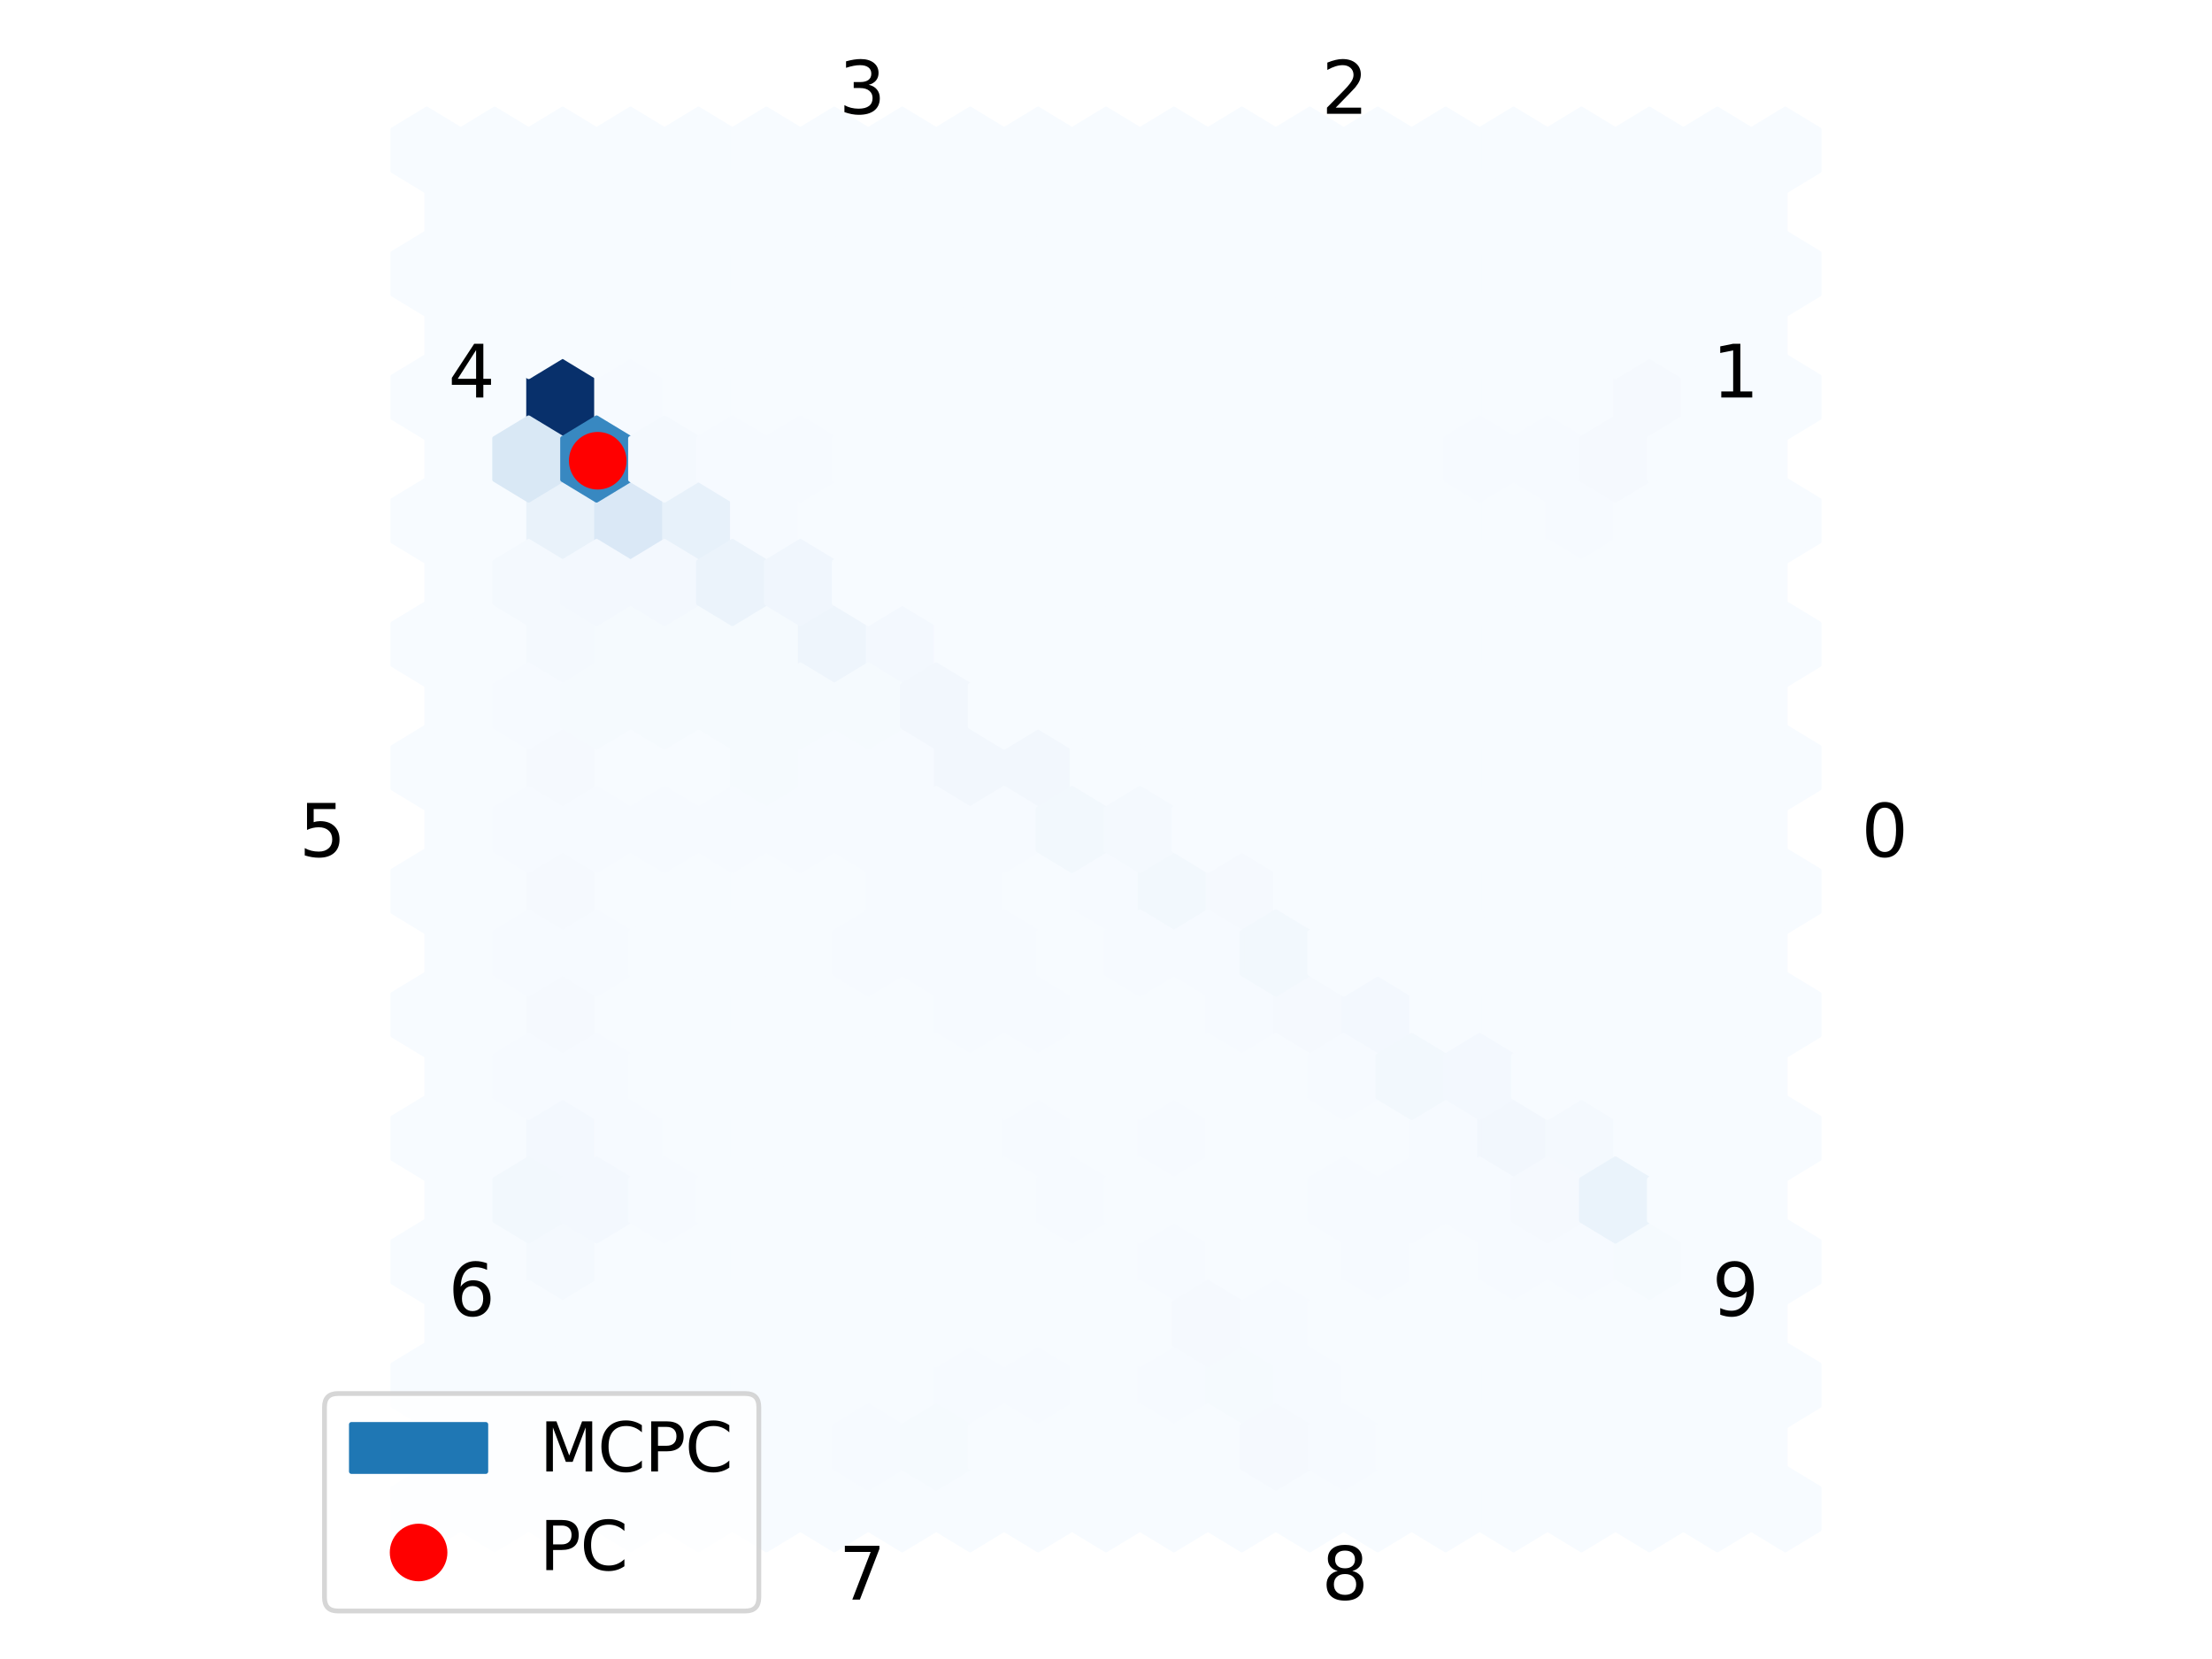 <?xml version="1.0" encoding="utf-8" standalone="no"?>
<!DOCTYPE svg PUBLIC "-//W3C//DTD SVG 1.1//EN"
  "http://www.w3.org/Graphics/SVG/1.1/DTD/svg11.dtd">
<svg xmlns:xlink="http://www.w3.org/1999/xlink" width="460.8pt" height="345.6pt" viewBox="0 0 460.8 345.6" xmlns="http://www.w3.org/2000/svg" version="1.1">
 <defs>
  <style type="text/css">*{stroke-linejoin: round; stroke-linecap: butt}</style>
 </defs>
 <g id="figure_1">
  <g id="patch_1">
   <path d="M 0 345.6 
L 460.8 345.6 
L 460.8 0 
L 0 0 
z
" style="fill: #ffffff"/>
  </g>
  <g id="axes_1">
   <g id="PolyCollection_1">
    <defs>
     <path id="C0_0_9151650bee" d="M 237.475 -168.512 
L 237.475 -177.088 
L 230.4 -181.376 
L 223.325 -177.088 
L 223.325 -168.512 
L 230.4 -164.224 
z
"/>
    </defs>
    <g clip-path="url(#pf9c3f8a408)">
     <use xlink:href="#C0_0_9151650bee" x="-141.5" y="487.1" style="fill: #f7fbff; stroke: #f7fbff"/>
    </g>
    <g clip-path="url(#pf9c3f8a408)">
     <use xlink:href="#C0_0_9151650bee" x="-141.5" y="461.373" style="fill: #f7fbff; stroke: #f7fbff"/>
    </g>
    <g clip-path="url(#pf9c3f8a408)">
     <use xlink:href="#C0_0_9151650bee" x="-141.5" y="435.645" style="fill: #f7fbff; stroke: #f7fbff"/>
    </g>
    <g clip-path="url(#pf9c3f8a408)">
     <use xlink:href="#C0_0_9151650bee" x="-141.5" y="409.918" style="fill: #f7fbff; stroke: #f7fbff"/>
    </g>
    <g clip-path="url(#pf9c3f8a408)">
     <use xlink:href="#C0_0_9151650bee" x="-141.5" y="384.191" style="fill: #f7fbff; stroke: #f7fbff"/>
    </g>
    <g clip-path="url(#pf9c3f8a408)">
     <use xlink:href="#C0_0_9151650bee" x="-141.5" y="358.464" style="fill: #f7fbff; stroke: #f7fbff"/>
    </g>
    <g clip-path="url(#pf9c3f8a408)">
     <use xlink:href="#C0_0_9151650bee" x="-141.5" y="332.736" style="fill: #f7fbff; stroke: #f7fbff"/>
    </g>
    <g clip-path="url(#pf9c3f8a408)">
     <use xlink:href="#C0_0_9151650bee" x="-141.5" y="307.009" style="fill: #f7fbff; stroke: #f7fbff"/>
    </g>
    <g clip-path="url(#pf9c3f8a408)">
     <use xlink:href="#C0_0_9151650bee" x="-141.5" y="281.282" style="fill: #f7fbff; stroke: #f7fbff"/>
    </g>
    <g clip-path="url(#pf9c3f8a408)">
     <use xlink:href="#C0_0_9151650bee" x="-141.5" y="255.555" style="fill: #f7fbff; stroke: #f7fbff"/>
    </g>
    <g clip-path="url(#pf9c3f8a408)">
     <use xlink:href="#C0_0_9151650bee" x="-141.5" y="229.827" style="fill: #f7fbff; stroke: #f7fbff"/>
    </g>
    <g clip-path="url(#pf9c3f8a408)">
     <use xlink:href="#C0_0_9151650bee" x="-141.5" y="204.1" style="fill: #f7fbff; stroke: #f7fbff"/>
    </g>
    <g clip-path="url(#pf9c3f8a408)">
     <use xlink:href="#C0_0_9151650bee" x="-127.35" y="487.1" style="fill: #f7fbff; stroke: #f7fbff"/>
    </g>
    <g clip-path="url(#pf9c3f8a408)">
     <use xlink:href="#C0_0_9151650bee" x="-127.35" y="461.373" style="fill: #f7fbff; stroke: #f7fbff"/>
    </g>
    <g clip-path="url(#pf9c3f8a408)">
     <use xlink:href="#C0_0_9151650bee" x="-127.35" y="435.645" style="fill: #f7fbff; stroke: #f7fbff"/>
    </g>
    <g clip-path="url(#pf9c3f8a408)">
     <use xlink:href="#C0_0_9151650bee" x="-127.35" y="409.918" style="fill: #f7fbff; stroke: #f7fbff"/>
    </g>
    <g clip-path="url(#pf9c3f8a408)">
     <use xlink:href="#C0_0_9151650bee" x="-127.35" y="384.191" style="fill: #f7fbff; stroke: #f7fbff"/>
    </g>
    <g clip-path="url(#pf9c3f8a408)">
     <use xlink:href="#C0_0_9151650bee" x="-127.35" y="358.464" style="fill: #f7fbff; stroke: #f7fbff"/>
    </g>
    <g clip-path="url(#pf9c3f8a408)">
     <use xlink:href="#C0_0_9151650bee" x="-127.35" y="332.736" style="fill: #f7fbff; stroke: #f7fbff"/>
    </g>
    <g clip-path="url(#pf9c3f8a408)">
     <use xlink:href="#C0_0_9151650bee" x="-127.35" y="307.009" style="fill: #f7fbff; stroke: #f7fbff"/>
    </g>
    <g clip-path="url(#pf9c3f8a408)">
     <use xlink:href="#C0_0_9151650bee" x="-127.35" y="281.282" style="fill: #f7fbff; stroke: #f7fbff"/>
    </g>
    <g clip-path="url(#pf9c3f8a408)">
     <use xlink:href="#C0_0_9151650bee" x="-127.35" y="255.555" style="fill: #f7fbff; stroke: #f7fbff"/>
    </g>
    <g clip-path="url(#pf9c3f8a408)">
     <use xlink:href="#C0_0_9151650bee" x="-127.35" y="229.827" style="fill: #f7fbff; stroke: #f7fbff"/>
    </g>
    <g clip-path="url(#pf9c3f8a408)">
     <use xlink:href="#C0_0_9151650bee" x="-127.35" y="204.1" style="fill: #f7fbff; stroke: #f7fbff"/>
    </g>
    <g clip-path="url(#pf9c3f8a408)">
     <use xlink:href="#C0_0_9151650bee" x="-113.2" y="487.1" style="fill: #f7fbff; stroke: #f7fbff"/>
    </g>
    <g clip-path="url(#pf9c3f8a408)">
     <use xlink:href="#C0_0_9151650bee" x="-113.2" y="461.373" style="fill: #f7fbff; stroke: #f7fbff"/>
    </g>
    <g clip-path="url(#pf9c3f8a408)">
     <use xlink:href="#C0_0_9151650bee" x="-113.2" y="435.645" style="fill: #f4f9fe; stroke: #f4f9fe"/>
    </g>
    <g clip-path="url(#pf9c3f8a408)">
     <use xlink:href="#C0_0_9151650bee" x="-113.2" y="409.918" style="fill: #f3f8fe; stroke: #f3f8fe"/>
    </g>
    <g clip-path="url(#pf9c3f8a408)">
     <use xlink:href="#C0_0_9151650bee" x="-113.2" y="384.191" style="fill: #f5f9fe; stroke: #f5f9fe"/>
    </g>
    <g clip-path="url(#pf9c3f8a408)">
     <use xlink:href="#C0_0_9151650bee" x="-113.2" y="358.464" style="fill: #f5f9fe; stroke: #f5f9fe"/>
    </g>
    <g clip-path="url(#pf9c3f8a408)">
     <use xlink:href="#C0_0_9151650bee" x="-113.2" y="332.736" style="fill: #f5f9fe; stroke: #f5f9fe"/>
    </g>
    <g clip-path="url(#pf9c3f8a408)">
     <use xlink:href="#C0_0_9151650bee" x="-113.2" y="307.009" style="fill: #f4f9fe; stroke: #f4f9fe"/>
    </g>
    <g clip-path="url(#pf9c3f8a408)">
     <use xlink:href="#C0_0_9151650bee" x="-113.2" y="281.282" style="fill: #e9f2fa; stroke: #e9f2fa"/>
    </g>
    <g clip-path="url(#pf9c3f8a408)">
     <use xlink:href="#C0_0_9151650bee" x="-113.2" y="255.555" style="fill: #08306b; stroke: #08306b"/>
    </g>
    <g clip-path="url(#pf9c3f8a408)">
     <use xlink:href="#C0_0_9151650bee" x="-113.2" y="229.827" style="fill: #f7fbff; stroke: #f7fbff"/>
    </g>
    <g clip-path="url(#pf9c3f8a408)">
     <use xlink:href="#C0_0_9151650bee" x="-113.2" y="204.1" style="fill: #f7fbff; stroke: #f7fbff"/>
    </g>
    <g clip-path="url(#pf9c3f8a408)">
     <use xlink:href="#C0_0_9151650bee" x="-99.05" y="487.1" style="fill: #f7fbff; stroke: #f7fbff"/>
    </g>
    <g clip-path="url(#pf9c3f8a408)">
     <use xlink:href="#C0_0_9151650bee" x="-99.05" y="461.373" style="fill: #f7fbff; stroke: #f7fbff"/>
    </g>
    <g clip-path="url(#pf9c3f8a408)">
     <use xlink:href="#C0_0_9151650bee" x="-99.05" y="435.645" style="fill: #f7fbff; stroke: #f7fbff"/>
    </g>
    <g clip-path="url(#pf9c3f8a408)">
     <use xlink:href="#C0_0_9151650bee" x="-99.05" y="409.918" style="fill: #f6faff; stroke: #f6faff"/>
    </g>
    <g clip-path="url(#pf9c3f8a408)">
     <use xlink:href="#C0_0_9151650bee" x="-99.05" y="384.191" style="fill: #f7fbff; stroke: #f7fbff"/>
    </g>
    <g clip-path="url(#pf9c3f8a408)">
     <use xlink:href="#C0_0_9151650bee" x="-99.05" y="358.464" style="fill: #f7fbff; stroke: #f7fbff"/>
    </g>
    <g clip-path="url(#pf9c3f8a408)">
     <use xlink:href="#C0_0_9151650bee" x="-99.05" y="332.736" style="fill: #f7fbff; stroke: #f7fbff"/>
    </g>
    <g clip-path="url(#pf9c3f8a408)">
     <use xlink:href="#C0_0_9151650bee" x="-99.05" y="307.009" style="fill: #f5fafe; stroke: #f5fafe"/>
    </g>
    <g clip-path="url(#pf9c3f8a408)">
     <use xlink:href="#C0_0_9151650bee" x="-99.05" y="281.282" style="fill: #dae8f6; stroke: #dae8f6"/>
    </g>
    <g clip-path="url(#pf9c3f8a408)">
     <use xlink:href="#C0_0_9151650bee" x="-99.05" y="255.555" style="fill: #f6faff; stroke: #f6faff"/>
    </g>
    <g clip-path="url(#pf9c3f8a408)">
     <use xlink:href="#C0_0_9151650bee" x="-99.05" y="229.827" style="fill: #f7fbff; stroke: #f7fbff"/>
    </g>
    <g clip-path="url(#pf9c3f8a408)">
     <use xlink:href="#C0_0_9151650bee" x="-99.05" y="204.1" style="fill: #f7fbff; stroke: #f7fbff"/>
    </g>
    <g clip-path="url(#pf9c3f8a408)">
     <use xlink:href="#C0_0_9151650bee" x="-84.9" y="487.1" style="fill: #f7fbff; stroke: #f7fbff"/>
    </g>
    <g clip-path="url(#pf9c3f8a408)">
     <use xlink:href="#C0_0_9151650bee" x="-84.9" y="461.373" style="fill: #f7fbff; stroke: #f7fbff"/>
    </g>
    <g clip-path="url(#pf9c3f8a408)">
     <use xlink:href="#C0_0_9151650bee" x="-84.9" y="435.645" style="fill: #f7fbff; stroke: #f7fbff"/>
    </g>
    <g clip-path="url(#pf9c3f8a408)">
     <use xlink:href="#C0_0_9151650bee" x="-84.9" y="409.918" style="fill: #f7fbff; stroke: #f7fbff"/>
    </g>
    <g clip-path="url(#pf9c3f8a408)">
     <use xlink:href="#C0_0_9151650bee" x="-84.9" y="384.191" style="fill: #f7fbff; stroke: #f7fbff"/>
    </g>
    <g clip-path="url(#pf9c3f8a408)">
     <use xlink:href="#C0_0_9151650bee" x="-84.9" y="358.464" style="fill: #f7fbff; stroke: #f7fbff"/>
    </g>
    <g clip-path="url(#pf9c3f8a408)">
     <use xlink:href="#C0_0_9151650bee" x="-84.9" y="332.736" style="fill: #f7fbff; stroke: #f7fbff"/>
    </g>
    <g clip-path="url(#pf9c3f8a408)">
     <use xlink:href="#C0_0_9151650bee" x="-84.9" y="307.009" style="fill: #f5fafe; stroke: #f5fafe"/>
    </g>
    <g clip-path="url(#pf9c3f8a408)">
     <use xlink:href="#C0_0_9151650bee" x="-84.9" y="281.282" style="fill: #e7f1fa; stroke: #e7f1fa"/>
    </g>
    <g clip-path="url(#pf9c3f8a408)">
     <use xlink:href="#C0_0_9151650bee" x="-84.9" y="255.555" style="fill: #f7fbff; stroke: #f7fbff"/>
    </g>
    <g clip-path="url(#pf9c3f8a408)">
     <use xlink:href="#C0_0_9151650bee" x="-84.9" y="229.827" style="fill: #f7fbff; stroke: #f7fbff"/>
    </g>
    <g clip-path="url(#pf9c3f8a408)">
     <use xlink:href="#C0_0_9151650bee" x="-84.9" y="204.1" style="fill: #f7fbff; stroke: #f7fbff"/>
    </g>
    <g clip-path="url(#pf9c3f8a408)">
     <use xlink:href="#C0_0_9151650bee" x="-70.75" y="487.1" style="fill: #f7fbff; stroke: #f7fbff"/>
    </g>
    <g clip-path="url(#pf9c3f8a408)">
     <use xlink:href="#C0_0_9151650bee" x="-70.75" y="461.373" style="fill: #f7fbff; stroke: #f7fbff"/>
    </g>
    <g clip-path="url(#pf9c3f8a408)">
     <use xlink:href="#C0_0_9151650bee" x="-70.75" y="435.645" style="fill: #f7fbff; stroke: #f7fbff"/>
    </g>
    <g clip-path="url(#pf9c3f8a408)">
     <use xlink:href="#C0_0_9151650bee" x="-70.75" y="409.918" style="fill: #f7fbff; stroke: #f7fbff"/>
    </g>
    <g clip-path="url(#pf9c3f8a408)">
     <use xlink:href="#C0_0_9151650bee" x="-70.75" y="384.191" style="fill: #f7fbff; stroke: #f7fbff"/>
    </g>
    <g clip-path="url(#pf9c3f8a408)">
     <use xlink:href="#C0_0_9151650bee" x="-70.75" y="358.464" style="fill: #f7fbff; stroke: #f7fbff"/>
    </g>
    <g clip-path="url(#pf9c3f8a408)">
     <use xlink:href="#C0_0_9151650bee" x="-70.75" y="332.736" style="fill: #f5fafe; stroke: #f5fafe"/>
    </g>
    <g clip-path="url(#pf9c3f8a408)">
     <use xlink:href="#C0_0_9151650bee" x="-70.75" y="307.009" style="fill: #f5fafe; stroke: #f5fafe"/>
    </g>
    <g clip-path="url(#pf9c3f8a408)">
     <use xlink:href="#C0_0_9151650bee" x="-70.75" y="281.282" style="fill: #f6faff; stroke: #f6faff"/>
    </g>
    <g clip-path="url(#pf9c3f8a408)">
     <use xlink:href="#C0_0_9151650bee" x="-70.75" y="255.555" style="fill: #f7fbff; stroke: #f7fbff"/>
    </g>
    <g clip-path="url(#pf9c3f8a408)">
     <use xlink:href="#C0_0_9151650bee" x="-70.75" y="229.827" style="fill: #f7fbff; stroke: #f7fbff"/>
    </g>
    <g clip-path="url(#pf9c3f8a408)">
     <use xlink:href="#C0_0_9151650bee" x="-70.75" y="204.1" style="fill: #f7fbff; stroke: #f7fbff"/>
    </g>
    <g clip-path="url(#pf9c3f8a408)">
     <use xlink:href="#C0_0_9151650bee" x="-56.6" y="487.1" style="fill: #f7fbff; stroke: #f7fbff"/>
    </g>
    <g clip-path="url(#pf9c3f8a408)">
     <use xlink:href="#C0_0_9151650bee" x="-56.6" y="461.373" style="fill: #f7fbff; stroke: #f7fbff"/>
    </g>
    <g clip-path="url(#pf9c3f8a408)">
     <use xlink:href="#C0_0_9151650bee" x="-56.6" y="435.645" style="fill: #f7fbff; stroke: #f7fbff"/>
    </g>
    <g clip-path="url(#pf9c3f8a408)">
     <use xlink:href="#C0_0_9151650bee" x="-56.6" y="409.918" style="fill: #f7fbff; stroke: #f7fbff"/>
    </g>
    <g clip-path="url(#pf9c3f8a408)">
     <use xlink:href="#C0_0_9151650bee" x="-56.6" y="384.191" style="fill: #f7fbff; stroke: #f7fbff"/>
    </g>
    <g clip-path="url(#pf9c3f8a408)">
     <use xlink:href="#C0_0_9151650bee" x="-56.6" y="358.464" style="fill: #f7fbff; stroke: #f7fbff"/>
    </g>
    <g clip-path="url(#pf9c3f8a408)">
     <use xlink:href="#C0_0_9151650bee" x="-56.6" y="332.736" style="fill: #f6faff; stroke: #f6faff"/>
    </g>
    <g clip-path="url(#pf9c3f8a408)">
     <use xlink:href="#C0_0_9151650bee" x="-56.6" y="307.009" style="fill: #eef5fc; stroke: #eef5fc"/>
    </g>
    <g clip-path="url(#pf9c3f8a408)">
     <use xlink:href="#C0_0_9151650bee" x="-56.6" y="281.282" style="fill: #f7fbff; stroke: #f7fbff"/>
    </g>
    <g clip-path="url(#pf9c3f8a408)">
     <use xlink:href="#C0_0_9151650bee" x="-56.6" y="255.555" style="fill: #f7fbff; stroke: #f7fbff"/>
    </g>
    <g clip-path="url(#pf9c3f8a408)">
     <use xlink:href="#C0_0_9151650bee" x="-56.6" y="229.827" style="fill: #f7fbff; stroke: #f7fbff"/>
    </g>
    <g clip-path="url(#pf9c3f8a408)">
     <use xlink:href="#C0_0_9151650bee" x="-56.6" y="204.1" style="fill: #f7fbff; stroke: #f7fbff"/>
    </g>
    <g clip-path="url(#pf9c3f8a408)">
     <use xlink:href="#C0_0_9151650bee" x="-42.45" y="487.1" style="fill: #f7fbff; stroke: #f7fbff"/>
    </g>
    <g clip-path="url(#pf9c3f8a408)">
     <use xlink:href="#C0_0_9151650bee" x="-42.45" y="461.373" style="fill: #f7fbff; stroke: #f7fbff"/>
    </g>
    <g clip-path="url(#pf9c3f8a408)">
     <use xlink:href="#C0_0_9151650bee" x="-42.45" y="435.645" style="fill: #f7fbff; stroke: #f7fbff"/>
    </g>
    <g clip-path="url(#pf9c3f8a408)">
     <use xlink:href="#C0_0_9151650bee" x="-42.45" y="409.918" style="fill: #f7fbff; stroke: #f7fbff"/>
    </g>
    <g clip-path="url(#pf9c3f8a408)">
     <use xlink:href="#C0_0_9151650bee" x="-42.45" y="384.191" style="fill: #f7fbff; stroke: #f7fbff"/>
    </g>
    <g clip-path="url(#pf9c3f8a408)">
     <use xlink:href="#C0_0_9151650bee" x="-42.45" y="358.464" style="fill: #f6faff; stroke: #f6faff"/>
    </g>
    <g clip-path="url(#pf9c3f8a408)">
     <use xlink:href="#C0_0_9151650bee" x="-42.45" y="332.736" style="fill: #f6faff; stroke: #f6faff"/>
    </g>
    <g clip-path="url(#pf9c3f8a408)">
     <use xlink:href="#C0_0_9151650bee" x="-42.45" y="307.009" style="fill: #f3f8fe; stroke: #f3f8fe"/>
    </g>
    <g clip-path="url(#pf9c3f8a408)">
     <use xlink:href="#C0_0_9151650bee" x="-42.45" y="281.282" style="fill: #f7fbff; stroke: #f7fbff"/>
    </g>
    <g clip-path="url(#pf9c3f8a408)">
     <use xlink:href="#C0_0_9151650bee" x="-42.45" y="255.555" style="fill: #f7fbff; stroke: #f7fbff"/>
    </g>
    <g clip-path="url(#pf9c3f8a408)">
     <use xlink:href="#C0_0_9151650bee" x="-42.45" y="229.827" style="fill: #f7fbff; stroke: #f7fbff"/>
    </g>
    <g clip-path="url(#pf9c3f8a408)">
     <use xlink:href="#C0_0_9151650bee" x="-42.45" y="204.1" style="fill: #f7fbff; stroke: #f7fbff"/>
    </g>
    <g clip-path="url(#pf9c3f8a408)">
     <use xlink:href="#C0_0_9151650bee" x="-28.3" y="487.1" style="fill: #f7fbff; stroke: #f7fbff"/>
    </g>
    <g clip-path="url(#pf9c3f8a408)">
     <use xlink:href="#C0_0_9151650bee" x="-28.3" y="461.373" style="fill: #f6faff; stroke: #f6faff"/>
    </g>
    <g clip-path="url(#pf9c3f8a408)">
     <use xlink:href="#C0_0_9151650bee" x="-28.3" y="435.645" style="fill: #f7fbff; stroke: #f7fbff"/>
    </g>
    <g clip-path="url(#pf9c3f8a408)">
     <use xlink:href="#C0_0_9151650bee" x="-28.3" y="409.918" style="fill: #f7fbff; stroke: #f7fbff"/>
    </g>
    <g clip-path="url(#pf9c3f8a408)">
     <use xlink:href="#C0_0_9151650bee" x="-28.3" y="384.191" style="fill: #f6faff; stroke: #f6faff"/>
    </g>
    <g clip-path="url(#pf9c3f8a408)">
     <use xlink:href="#C0_0_9151650bee" x="-28.3" y="358.464" style="fill: #f6faff; stroke: #f6faff"/>
    </g>
    <g clip-path="url(#pf9c3f8a408)">
     <use xlink:href="#C0_0_9151650bee" x="-28.3" y="332.736" style="fill: #f2f7fd; stroke: #f2f7fd"/>
    </g>
    <g clip-path="url(#pf9c3f8a408)">
     <use xlink:href="#C0_0_9151650bee" x="-28.3" y="307.009" style="fill: #f7fbff; stroke: #f7fbff"/>
    </g>
    <g clip-path="url(#pf9c3f8a408)">
     <use xlink:href="#C0_0_9151650bee" x="-28.3" y="281.282" style="fill: #f7fbff; stroke: #f7fbff"/>
    </g>
    <g clip-path="url(#pf9c3f8a408)">
     <use xlink:href="#C0_0_9151650bee" x="-28.3" y="255.555" style="fill: #f7fbff; stroke: #f7fbff"/>
    </g>
    <g clip-path="url(#pf9c3f8a408)">
     <use xlink:href="#C0_0_9151650bee" x="-28.3" y="229.827" style="fill: #f7fbff; stroke: #f7fbff"/>
    </g>
    <g clip-path="url(#pf9c3f8a408)">
     <use xlink:href="#C0_0_9151650bee" x="-28.3" y="204.1" style="fill: #f7fbff; stroke: #f7fbff"/>
    </g>
    <g clip-path="url(#pf9c3f8a408)">
     <use xlink:href="#C0_0_9151650bee" x="-14.15" y="487.1" style="fill: #f7fbff; stroke: #f7fbff"/>
    </g>
    <g clip-path="url(#pf9c3f8a408)">
     <use xlink:href="#C0_0_9151650bee" x="-14.15" y="461.373" style="fill: #f6faff; stroke: #f6faff"/>
    </g>
    <g clip-path="url(#pf9c3f8a408)">
     <use xlink:href="#C0_0_9151650bee" x="-14.15" y="435.645" style="fill: #f7fbff; stroke: #f7fbff"/>
    </g>
    <g clip-path="url(#pf9c3f8a408)">
     <use xlink:href="#C0_0_9151650bee" x="-14.15" y="409.918" style="fill: #f6faff; stroke: #f6faff"/>
    </g>
    <g clip-path="url(#pf9c3f8a408)">
     <use xlink:href="#C0_0_9151650bee" x="-14.15" y="384.191" style="fill: #f6faff; stroke: #f6faff"/>
    </g>
    <g clip-path="url(#pf9c3f8a408)">
     <use xlink:href="#C0_0_9151650bee" x="-14.15" y="358.464" style="fill: #f7fbff; stroke: #f7fbff"/>
    </g>
    <g clip-path="url(#pf9c3f8a408)">
     <use xlink:href="#C0_0_9151650bee" x="-14.15" y="332.736" style="fill: #f2f7fd; stroke: #f2f7fd"/>
    </g>
    <g clip-path="url(#pf9c3f8a408)">
     <use xlink:href="#C0_0_9151650bee" x="-14.15" y="307.009" style="fill: #f7fbff; stroke: #f7fbff"/>
    </g>
    <g clip-path="url(#pf9c3f8a408)">
     <use xlink:href="#C0_0_9151650bee" x="-14.15" y="281.282" style="fill: #f7fbff; stroke: #f7fbff"/>
    </g>
    <g clip-path="url(#pf9c3f8a408)">
     <use xlink:href="#C0_0_9151650bee" x="-14.15" y="255.555" style="fill: #f7fbff; stroke: #f7fbff"/>
    </g>
    <g clip-path="url(#pf9c3f8a408)">
     <use xlink:href="#C0_0_9151650bee" x="-14.15" y="229.827" style="fill: #f7fbff; stroke: #f7fbff"/>
    </g>
    <g clip-path="url(#pf9c3f8a408)">
     <use xlink:href="#C0_0_9151650bee" x="-14.15" y="204.1" style="fill: #f7fbff; stroke: #f7fbff"/>
    </g>
    <g clip-path="url(#pf9c3f8a408)">
     <use xlink:href="#C0_0_9151650bee" x="0" y="487.1" style="fill: #f7fbff; stroke: #f7fbff"/>
    </g>
    <g clip-path="url(#pf9c3f8a408)">
     <use xlink:href="#C0_0_9151650bee" x="0" y="461.373" style="fill: #f7fbff; stroke: #f7fbff"/>
    </g>
    <g clip-path="url(#pf9c3f8a408)">
     <use xlink:href="#C0_0_9151650bee" x="0" y="435.645" style="fill: #f7fbff; stroke: #f7fbff"/>
    </g>
    <g clip-path="url(#pf9c3f8a408)">
     <use xlink:href="#C0_0_9151650bee" x="0" y="409.918" style="fill: #f7fbff; stroke: #f7fbff"/>
    </g>
    <g clip-path="url(#pf9c3f8a408)">
     <use xlink:href="#C0_0_9151650bee" x="0" y="384.191" style="fill: #f7fbff; stroke: #f7fbff"/>
    </g>
    <g clip-path="url(#pf9c3f8a408)">
     <use xlink:href="#C0_0_9151650bee" x="0" y="358.464" style="fill: #f6faff; stroke: #f6faff"/>
    </g>
    <g clip-path="url(#pf9c3f8a408)">
     <use xlink:href="#C0_0_9151650bee" x="0" y="332.736" style="fill: #f7fbff; stroke: #f7fbff"/>
    </g>
    <g clip-path="url(#pf9c3f8a408)">
     <use xlink:href="#C0_0_9151650bee" x="0" y="307.009" style="fill: #f7fbff; stroke: #f7fbff"/>
    </g>
    <g clip-path="url(#pf9c3f8a408)">
     <use xlink:href="#C0_0_9151650bee" x="0" y="281.282" style="fill: #f7fbff; stroke: #f7fbff"/>
    </g>
    <g clip-path="url(#pf9c3f8a408)">
     <use xlink:href="#C0_0_9151650bee" x="0" y="255.555" style="fill: #f7fbff; stroke: #f7fbff"/>
    </g>
    <g clip-path="url(#pf9c3f8a408)">
     <use xlink:href="#C0_0_9151650bee" x="0" y="229.827" style="fill: #f7fbff; stroke: #f7fbff"/>
    </g>
    <g clip-path="url(#pf9c3f8a408)">
     <use xlink:href="#C0_0_9151650bee" x="0" y="204.1" style="fill: #f7fbff; stroke: #f7fbff"/>
    </g>
    <g clip-path="url(#pf9c3f8a408)">
     <use xlink:href="#C0_0_9151650bee" x="14.15" y="487.1" style="fill: #f7fbff; stroke: #f7fbff"/>
    </g>
    <g clip-path="url(#pf9c3f8a408)">
     <use xlink:href="#C0_0_9151650bee" x="14.15" y="461.373" style="fill: #f6faff; stroke: #f6faff"/>
    </g>
    <g clip-path="url(#pf9c3f8a408)">
     <use xlink:href="#C0_0_9151650bee" x="14.15" y="435.645" style="fill: #f6faff; stroke: #f6faff"/>
    </g>
    <g clip-path="url(#pf9c3f8a408)">
     <use xlink:href="#C0_0_9151650bee" x="14.15" y="409.918" style="fill: #f6faff; stroke: #f6faff"/>
    </g>
    <g clip-path="url(#pf9c3f8a408)">
     <use xlink:href="#C0_0_9151650bee" x="14.15" y="384.191" style="fill: #f7fbff; stroke: #f7fbff"/>
    </g>
    <g clip-path="url(#pf9c3f8a408)">
     <use xlink:href="#C0_0_9151650bee" x="14.15" y="358.464" style="fill: #f2f8fd; stroke: #f2f8fd"/>
    </g>
    <g clip-path="url(#pf9c3f8a408)">
     <use xlink:href="#C0_0_9151650bee" x="14.15" y="332.736" style="fill: #f7fbff; stroke: #f7fbff"/>
    </g>
    <g clip-path="url(#pf9c3f8a408)">
     <use xlink:href="#C0_0_9151650bee" x="14.15" y="307.009" style="fill: #f7fbff; stroke: #f7fbff"/>
    </g>
    <g clip-path="url(#pf9c3f8a408)">
     <use xlink:href="#C0_0_9151650bee" x="14.15" y="281.282" style="fill: #f7fbff; stroke: #f7fbff"/>
    </g>
    <g clip-path="url(#pf9c3f8a408)">
     <use xlink:href="#C0_0_9151650bee" x="14.15" y="255.555" style="fill: #f7fbff; stroke: #f7fbff"/>
    </g>
    <g clip-path="url(#pf9c3f8a408)">
     <use xlink:href="#C0_0_9151650bee" x="14.15" y="229.827" style="fill: #f7fbff; stroke: #f7fbff"/>
    </g>
    <g clip-path="url(#pf9c3f8a408)">
     <use xlink:href="#C0_0_9151650bee" x="14.15" y="204.1" style="fill: #f7fbff; stroke: #f7fbff"/>
    </g>
    <g clip-path="url(#pf9c3f8a408)">
     <use xlink:href="#C0_0_9151650bee" x="28.3" y="487.1" style="fill: #f7fbff; stroke: #f7fbff"/>
    </g>
    <g clip-path="url(#pf9c3f8a408)">
     <use xlink:href="#C0_0_9151650bee" x="28.3" y="461.373" style="fill: #f5fafe; stroke: #f5fafe"/>
    </g>
    <g clip-path="url(#pf9c3f8a408)">
     <use xlink:href="#C0_0_9151650bee" x="28.3" y="435.645" style="fill: #f7fbff; stroke: #f7fbff"/>
    </g>
    <g clip-path="url(#pf9c3f8a408)">
     <use xlink:href="#C0_0_9151650bee" x="28.3" y="409.918" style="fill: #f7fbff; stroke: #f7fbff"/>
    </g>
    <g clip-path="url(#pf9c3f8a408)">
     <use xlink:href="#C0_0_9151650bee" x="28.3" y="384.191" style="fill: #f6faff; stroke: #f6faff"/>
    </g>
    <g clip-path="url(#pf9c3f8a408)">
     <use xlink:href="#C0_0_9151650bee" x="28.3" y="358.464" style="fill: #f5f9fe; stroke: #f5f9fe"/>
    </g>
    <g clip-path="url(#pf9c3f8a408)">
     <use xlink:href="#C0_0_9151650bee" x="28.3" y="332.736" style="fill: #f7fbff; stroke: #f7fbff"/>
    </g>
    <g clip-path="url(#pf9c3f8a408)">
     <use xlink:href="#C0_0_9151650bee" x="28.3" y="307.009" style="fill: #f7fbff; stroke: #f7fbff"/>
    </g>
    <g clip-path="url(#pf9c3f8a408)">
     <use xlink:href="#C0_0_9151650bee" x="28.3" y="281.282" style="fill: #f7fbff; stroke: #f7fbff"/>
    </g>
    <g clip-path="url(#pf9c3f8a408)">
     <use xlink:href="#C0_0_9151650bee" x="28.3" y="255.555" style="fill: #f7fbff; stroke: #f7fbff"/>
    </g>
    <g clip-path="url(#pf9c3f8a408)">
     <use xlink:href="#C0_0_9151650bee" x="28.3" y="229.827" style="fill: #f7fbff; stroke: #f7fbff"/>
    </g>
    <g clip-path="url(#pf9c3f8a408)">
     <use xlink:href="#C0_0_9151650bee" x="28.3" y="204.1" style="fill: #f7fbff; stroke: #f7fbff"/>
    </g>
    <g clip-path="url(#pf9c3f8a408)">
     <use xlink:href="#C0_0_9151650bee" x="42.45" y="487.1" style="fill: #f7fbff; stroke: #f7fbff"/>
    </g>
    <g clip-path="url(#pf9c3f8a408)">
     <use xlink:href="#C0_0_9151650bee" x="42.45" y="461.373" style="fill: #f6faff; stroke: #f6faff"/>
    </g>
    <g clip-path="url(#pf9c3f8a408)">
     <use xlink:href="#C0_0_9151650bee" x="42.45" y="435.645" style="fill: #f7fbff; stroke: #f7fbff"/>
    </g>
    <g clip-path="url(#pf9c3f8a408)">
     <use xlink:href="#C0_0_9151650bee" x="42.45" y="409.918" style="fill: #f7fbff; stroke: #f7fbff"/>
    </g>
    <g clip-path="url(#pf9c3f8a408)">
     <use xlink:href="#C0_0_9151650bee" x="42.45" y="384.191" style="fill: #f5f9fe; stroke: #f5f9fe"/>
    </g>
    <g clip-path="url(#pf9c3f8a408)">
     <use xlink:href="#C0_0_9151650bee" x="42.45" y="358.464" style="fill: #f7fbff; stroke: #f7fbff"/>
    </g>
    <g clip-path="url(#pf9c3f8a408)">
     <use xlink:href="#C0_0_9151650bee" x="42.45" y="332.736" style="fill: #f7fbff; stroke: #f7fbff"/>
    </g>
    <g clip-path="url(#pf9c3f8a408)">
     <use xlink:href="#C0_0_9151650bee" x="42.45" y="307.009" style="fill: #f7fbff; stroke: #f7fbff"/>
    </g>
    <g clip-path="url(#pf9c3f8a408)">
     <use xlink:href="#C0_0_9151650bee" x="42.45" y="281.282" style="fill: #f7fbff; stroke: #f7fbff"/>
    </g>
    <g clip-path="url(#pf9c3f8a408)">
     <use xlink:href="#C0_0_9151650bee" x="42.45" y="255.555" style="fill: #f7fbff; stroke: #f7fbff"/>
    </g>
    <g clip-path="url(#pf9c3f8a408)">
     <use xlink:href="#C0_0_9151650bee" x="42.45" y="229.827" style="fill: #f7fbff; stroke: #f7fbff"/>
    </g>
    <g clip-path="url(#pf9c3f8a408)">
     <use xlink:href="#C0_0_9151650bee" x="42.45" y="204.1" style="fill: #f7fbff; stroke: #f7fbff"/>
    </g>
    <g clip-path="url(#pf9c3f8a408)">
     <use xlink:href="#C0_0_9151650bee" x="56.6" y="487.1" style="fill: #f7fbff; stroke: #f7fbff"/>
    </g>
    <g clip-path="url(#pf9c3f8a408)">
     <use xlink:href="#C0_0_9151650bee" x="56.6" y="461.373" style="fill: #f7fbff; stroke: #f7fbff"/>
    </g>
    <g clip-path="url(#pf9c3f8a408)">
     <use xlink:href="#C0_0_9151650bee" x="56.6" y="435.645" style="fill: #f6faff; stroke: #f6faff"/>
    </g>
    <g clip-path="url(#pf9c3f8a408)">
     <use xlink:href="#C0_0_9151650bee" x="56.6" y="409.918" style="fill: #f7fbff; stroke: #f7fbff"/>
    </g>
    <g clip-path="url(#pf9c3f8a408)">
     <use xlink:href="#C0_0_9151650bee" x="56.6" y="384.191" style="fill: #f3f8fe; stroke: #f3f8fe"/>
    </g>
    <g clip-path="url(#pf9c3f8a408)">
     <use xlink:href="#C0_0_9151650bee" x="56.6" y="358.464" style="fill: #f7fbff; stroke: #f7fbff"/>
    </g>
    <g clip-path="url(#pf9c3f8a408)">
     <use xlink:href="#C0_0_9151650bee" x="56.6" y="332.736" style="fill: #f7fbff; stroke: #f7fbff"/>
    </g>
    <g clip-path="url(#pf9c3f8a408)">
     <use xlink:href="#C0_0_9151650bee" x="56.6" y="307.009" style="fill: #f7fbff; stroke: #f7fbff"/>
    </g>
    <g clip-path="url(#pf9c3f8a408)">
     <use xlink:href="#C0_0_9151650bee" x="56.6" y="281.282" style="fill: #f7fbff; stroke: #f7fbff"/>
    </g>
    <g clip-path="url(#pf9c3f8a408)">
     <use xlink:href="#C0_0_9151650bee" x="56.6" y="255.555" style="fill: #f7fbff; stroke: #f7fbff"/>
    </g>
    <g clip-path="url(#pf9c3f8a408)">
     <use xlink:href="#C0_0_9151650bee" x="56.6" y="229.827" style="fill: #f7fbff; stroke: #f7fbff"/>
    </g>
    <g clip-path="url(#pf9c3f8a408)">
     <use xlink:href="#C0_0_9151650bee" x="56.6" y="204.1" style="fill: #f7fbff; stroke: #f7fbff"/>
    </g>
    <g clip-path="url(#pf9c3f8a408)">
     <use xlink:href="#C0_0_9151650bee" x="70.75" y="487.1" style="fill: #f7fbff; stroke: #f7fbff"/>
    </g>
    <g clip-path="url(#pf9c3f8a408)">
     <use xlink:href="#C0_0_9151650bee" x="70.75" y="461.373" style="fill: #f7fbff; stroke: #f7fbff"/>
    </g>
    <g clip-path="url(#pf9c3f8a408)">
     <use xlink:href="#C0_0_9151650bee" x="70.75" y="435.645" style="fill: #f7fbff; stroke: #f7fbff"/>
    </g>
    <g clip-path="url(#pf9c3f8a408)">
     <use xlink:href="#C0_0_9151650bee" x="70.75" y="409.918" style="fill: #f6faff; stroke: #f6faff"/>
    </g>
    <g clip-path="url(#pf9c3f8a408)">
     <use xlink:href="#C0_0_9151650bee" x="70.75" y="384.191" style="fill: #f7fbff; stroke: #f7fbff"/>
    </g>
    <g clip-path="url(#pf9c3f8a408)">
     <use xlink:href="#C0_0_9151650bee" x="70.75" y="358.464" style="fill: #f7fbff; stroke: #f7fbff"/>
    </g>
    <g clip-path="url(#pf9c3f8a408)">
     <use xlink:href="#C0_0_9151650bee" x="70.75" y="332.736" style="fill: #f7fbff; stroke: #f7fbff"/>
    </g>
    <g clip-path="url(#pf9c3f8a408)">
     <use xlink:href="#C0_0_9151650bee" x="70.75" y="307.009" style="fill: #f7fbff; stroke: #f7fbff"/>
    </g>
    <g clip-path="url(#pf9c3f8a408)">
     <use xlink:href="#C0_0_9151650bee" x="70.75" y="281.282" style="fill: #f7fbff; stroke: #f7fbff"/>
    </g>
    <g clip-path="url(#pf9c3f8a408)">
     <use xlink:href="#C0_0_9151650bee" x="70.75" y="255.555" style="fill: #f7fbff; stroke: #f7fbff"/>
    </g>
    <g clip-path="url(#pf9c3f8a408)">
     <use xlink:href="#C0_0_9151650bee" x="70.75" y="229.827" style="fill: #f7fbff; stroke: #f7fbff"/>
    </g>
    <g clip-path="url(#pf9c3f8a408)">
     <use xlink:href="#C0_0_9151650bee" x="70.75" y="204.1" style="fill: #f7fbff; stroke: #f7fbff"/>
    </g>
    <g clip-path="url(#pf9c3f8a408)">
     <use xlink:href="#C0_0_9151650bee" x="84.9" y="487.1" style="fill: #f7fbff; stroke: #f7fbff"/>
    </g>
    <g clip-path="url(#pf9c3f8a408)">
     <use xlink:href="#C0_0_9151650bee" x="84.9" y="461.373" style="fill: #f7fbff; stroke: #f7fbff"/>
    </g>
    <g clip-path="url(#pf9c3f8a408)">
     <use xlink:href="#C0_0_9151650bee" x="84.9" y="435.645" style="fill: #f6faff; stroke: #f6faff"/>
    </g>
    <g clip-path="url(#pf9c3f8a408)">
     <use xlink:href="#C0_0_9151650bee" x="84.9" y="409.918" style="fill: #f2f7fd; stroke: #f2f7fd"/>
    </g>
    <g clip-path="url(#pf9c3f8a408)">
     <use xlink:href="#C0_0_9151650bee" x="84.9" y="384.191" style="fill: #f7fbff; stroke: #f7fbff"/>
    </g>
    <g clip-path="url(#pf9c3f8a408)">
     <use xlink:href="#C0_0_9151650bee" x="84.9" y="358.464" style="fill: #f7fbff; stroke: #f7fbff"/>
    </g>
    <g clip-path="url(#pf9c3f8a408)">
     <use xlink:href="#C0_0_9151650bee" x="84.9" y="332.736" style="fill: #f7fbff; stroke: #f7fbff"/>
    </g>
    <g clip-path="url(#pf9c3f8a408)">
     <use xlink:href="#C0_0_9151650bee" x="84.9" y="307.009" style="fill: #f7fbff; stroke: #f7fbff"/>
    </g>
    <g clip-path="url(#pf9c3f8a408)">
     <use xlink:href="#C0_0_9151650bee" x="84.9" y="281.282" style="fill: #f7fbff; stroke: #f7fbff"/>
    </g>
    <g clip-path="url(#pf9c3f8a408)">
     <use xlink:href="#C0_0_9151650bee" x="84.9" y="255.555" style="fill: #f7fbff; stroke: #f7fbff"/>
    </g>
    <g clip-path="url(#pf9c3f8a408)">
     <use xlink:href="#C0_0_9151650bee" x="84.9" y="229.827" style="fill: #f7fbff; stroke: #f7fbff"/>
    </g>
    <g clip-path="url(#pf9c3f8a408)">
     <use xlink:href="#C0_0_9151650bee" x="84.9" y="204.1" style="fill: #f7fbff; stroke: #f7fbff"/>
    </g>
    <g clip-path="url(#pf9c3f8a408)">
     <use xlink:href="#C0_0_9151650bee" x="99.05" y="487.1" style="fill: #f7fbff; stroke: #f7fbff"/>
    </g>
    <g clip-path="url(#pf9c3f8a408)">
     <use xlink:href="#C0_0_9151650bee" x="99.05" y="461.373" style="fill: #f7fbff; stroke: #f7fbff"/>
    </g>
    <g clip-path="url(#pf9c3f8a408)">
     <use xlink:href="#C0_0_9151650bee" x="99.05" y="435.645" style="fill: #f6faff; stroke: #f6faff"/>
    </g>
    <g clip-path="url(#pf9c3f8a408)">
     <use xlink:href="#C0_0_9151650bee" x="99.05" y="409.918" style="fill: #f4f9fe; stroke: #f4f9fe"/>
    </g>
    <g clip-path="url(#pf9c3f8a408)">
     <use xlink:href="#C0_0_9151650bee" x="99.05" y="384.191" style="fill: #f7fbff; stroke: #f7fbff"/>
    </g>
    <g clip-path="url(#pf9c3f8a408)">
     <use xlink:href="#C0_0_9151650bee" x="99.05" y="358.464" style="fill: #f7fbff; stroke: #f7fbff"/>
    </g>
    <g clip-path="url(#pf9c3f8a408)">
     <use xlink:href="#C0_0_9151650bee" x="99.05" y="332.736" style="fill: #f7fbff; stroke: #f7fbff"/>
    </g>
    <g clip-path="url(#pf9c3f8a408)">
     <use xlink:href="#C0_0_9151650bee" x="99.05" y="307.009" style="fill: #f7fbff; stroke: #f7fbff"/>
    </g>
    <g clip-path="url(#pf9c3f8a408)">
     <use xlink:href="#C0_0_9151650bee" x="99.05" y="281.282" style="fill: #f6faff; stroke: #f6faff"/>
    </g>
    <g clip-path="url(#pf9c3f8a408)">
     <use xlink:href="#C0_0_9151650bee" x="99.05" y="255.555" style="fill: #f7fbff; stroke: #f7fbff"/>
    </g>
    <g clip-path="url(#pf9c3f8a408)">
     <use xlink:href="#C0_0_9151650bee" x="99.05" y="229.827" style="fill: #f7fbff; stroke: #f7fbff"/>
    </g>
    <g clip-path="url(#pf9c3f8a408)">
     <use xlink:href="#C0_0_9151650bee" x="99.05" y="204.1" style="fill: #f7fbff; stroke: #f7fbff"/>
    </g>
    <g clip-path="url(#pf9c3f8a408)">
     <use xlink:href="#C0_0_9151650bee" x="113.2" y="487.1" style="fill: #f7fbff; stroke: #f7fbff"/>
    </g>
    <g clip-path="url(#pf9c3f8a408)">
     <use xlink:href="#C0_0_9151650bee" x="113.2" y="461.373" style="fill: #f7fbff; stroke: #f7fbff"/>
    </g>
    <g clip-path="url(#pf9c3f8a408)">
     <use xlink:href="#C0_0_9151650bee" x="113.2" y="435.645" style="fill: #f5fafe; stroke: #f5fafe"/>
    </g>
    <g clip-path="url(#pf9c3f8a408)">
     <use xlink:href="#C0_0_9151650bee" x="113.2" y="409.918" style="fill: #f7fbff; stroke: #f7fbff"/>
    </g>
    <g clip-path="url(#pf9c3f8a408)">
     <use xlink:href="#C0_0_9151650bee" x="113.2" y="384.191" style="fill: #f7fbff; stroke: #f7fbff"/>
    </g>
    <g clip-path="url(#pf9c3f8a408)">
     <use xlink:href="#C0_0_9151650bee" x="113.2" y="358.464" style="fill: #f7fbff; stroke: #f7fbff"/>
    </g>
    <g clip-path="url(#pf9c3f8a408)">
     <use xlink:href="#C0_0_9151650bee" x="113.2" y="332.736" style="fill: #f7fbff; stroke: #f7fbff"/>
    </g>
    <g clip-path="url(#pf9c3f8a408)">
     <use xlink:href="#C0_0_9151650bee" x="113.2" y="307.009" style="fill: #f7fbff; stroke: #f7fbff"/>
    </g>
    <g clip-path="url(#pf9c3f8a408)">
     <use xlink:href="#C0_0_9151650bee" x="113.2" y="281.282" style="fill: #f7fbff; stroke: #f7fbff"/>
    </g>
    <g clip-path="url(#pf9c3f8a408)">
     <use xlink:href="#C0_0_9151650bee" x="113.2" y="255.555" style="fill: #f5f9fe; stroke: #f5f9fe"/>
    </g>
    <g clip-path="url(#pf9c3f8a408)">
     <use xlink:href="#C0_0_9151650bee" x="113.2" y="229.827" style="fill: #f7fbff; stroke: #f7fbff"/>
    </g>
    <g clip-path="url(#pf9c3f8a408)">
     <use xlink:href="#C0_0_9151650bee" x="113.2" y="204.1" style="fill: #f7fbff; stroke: #f7fbff"/>
    </g>
    <g clip-path="url(#pf9c3f8a408)">
     <use xlink:href="#C0_0_9151650bee" x="127.35" y="487.1" style="fill: #f7fbff; stroke: #f7fbff"/>
    </g>
    <g clip-path="url(#pf9c3f8a408)">
     <use xlink:href="#C0_0_9151650bee" x="127.35" y="461.373" style="fill: #f7fbff; stroke: #f7fbff"/>
    </g>
    <g clip-path="url(#pf9c3f8a408)">
     <use xlink:href="#C0_0_9151650bee" x="127.35" y="435.645" style="fill: #f7fbff; stroke: #f7fbff"/>
    </g>
    <g clip-path="url(#pf9c3f8a408)">
     <use xlink:href="#C0_0_9151650bee" x="127.35" y="409.918" style="fill: #f7fbff; stroke: #f7fbff"/>
    </g>
    <g clip-path="url(#pf9c3f8a408)">
     <use xlink:href="#C0_0_9151650bee" x="127.35" y="384.191" style="fill: #f7fbff; stroke: #f7fbff"/>
    </g>
    <g clip-path="url(#pf9c3f8a408)">
     <use xlink:href="#C0_0_9151650bee" x="127.35" y="358.464" style="fill: #f7fbff; stroke: #f7fbff"/>
    </g>
    <g clip-path="url(#pf9c3f8a408)">
     <use xlink:href="#C0_0_9151650bee" x="127.35" y="332.736" style="fill: #f7fbff; stroke: #f7fbff"/>
    </g>
    <g clip-path="url(#pf9c3f8a408)">
     <use xlink:href="#C0_0_9151650bee" x="127.35" y="307.009" style="fill: #f7fbff; stroke: #f7fbff"/>
    </g>
    <g clip-path="url(#pf9c3f8a408)">
     <use xlink:href="#C0_0_9151650bee" x="127.35" y="281.282" style="fill: #f7fbff; stroke: #f7fbff"/>
    </g>
    <g clip-path="url(#pf9c3f8a408)">
     <use xlink:href="#C0_0_9151650bee" x="127.35" y="255.555" style="fill: #f7fbff; stroke: #f7fbff"/>
    </g>
    <g clip-path="url(#pf9c3f8a408)">
     <use xlink:href="#C0_0_9151650bee" x="127.35" y="229.827" style="fill: #f7fbff; stroke: #f7fbff"/>
    </g>
    <g clip-path="url(#pf9c3f8a408)">
     <use xlink:href="#C0_0_9151650bee" x="127.35" y="204.1" style="fill: #f7fbff; stroke: #f7fbff"/>
    </g>
    <g clip-path="url(#pf9c3f8a408)">
     <use xlink:href="#C0_0_9151650bee" x="141.5" y="487.1" style="fill: #f7fbff; stroke: #f7fbff"/>
    </g>
    <g clip-path="url(#pf9c3f8a408)">
     <use xlink:href="#C0_0_9151650bee" x="141.5" y="461.373" style="fill: #f7fbff; stroke: #f7fbff"/>
    </g>
    <g clip-path="url(#pf9c3f8a408)">
     <use xlink:href="#C0_0_9151650bee" x="141.5" y="435.645" style="fill: #f7fbff; stroke: #f7fbff"/>
    </g>
    <g clip-path="url(#pf9c3f8a408)">
     <use xlink:href="#C0_0_9151650bee" x="141.5" y="409.918" style="fill: #f7fbff; stroke: #f7fbff"/>
    </g>
    <g clip-path="url(#pf9c3f8a408)">
     <use xlink:href="#C0_0_9151650bee" x="141.5" y="384.191" style="fill: #f7fbff; stroke: #f7fbff"/>
    </g>
    <g clip-path="url(#pf9c3f8a408)">
     <use xlink:href="#C0_0_9151650bee" x="141.5" y="358.464" style="fill: #f7fbff; stroke: #f7fbff"/>
    </g>
    <g clip-path="url(#pf9c3f8a408)">
     <use xlink:href="#C0_0_9151650bee" x="141.5" y="332.736" style="fill: #f7fbff; stroke: #f7fbff"/>
    </g>
    <g clip-path="url(#pf9c3f8a408)">
     <use xlink:href="#C0_0_9151650bee" x="141.5" y="307.009" style="fill: #f7fbff; stroke: #f7fbff"/>
    </g>
    <g clip-path="url(#pf9c3f8a408)">
     <use xlink:href="#C0_0_9151650bee" x="141.5" y="281.282" style="fill: #f7fbff; stroke: #f7fbff"/>
    </g>
    <g clip-path="url(#pf9c3f8a408)">
     <use xlink:href="#C0_0_9151650bee" x="141.5" y="255.555" style="fill: #f7fbff; stroke: #f7fbff"/>
    </g>
    <g clip-path="url(#pf9c3f8a408)">
     <use xlink:href="#C0_0_9151650bee" x="141.5" y="229.827" style="fill: #f7fbff; stroke: #f7fbff"/>
    </g>
    <g clip-path="url(#pf9c3f8a408)">
     <use xlink:href="#C0_0_9151650bee" x="141.5" y="204.1" style="fill: #f7fbff; stroke: #f7fbff"/>
    </g>
    <g clip-path="url(#pf9c3f8a408)">
     <use xlink:href="#C0_0_9151650bee" x="-134.425" y="474.236" style="fill: #f7fbff; stroke: #f7fbff"/>
    </g>
    <g clip-path="url(#pf9c3f8a408)">
     <use xlink:href="#C0_0_9151650bee" x="-134.425" y="448.509" style="fill: #f7fbff; stroke: #f7fbff"/>
    </g>
    <g clip-path="url(#pf9c3f8a408)">
     <use xlink:href="#C0_0_9151650bee" x="-134.425" y="422.782" style="fill: #f7fbff; stroke: #f7fbff"/>
    </g>
    <g clip-path="url(#pf9c3f8a408)">
     <use xlink:href="#C0_0_9151650bee" x="-134.425" y="397.054" style="fill: #f7fbff; stroke: #f7fbff"/>
    </g>
    <g clip-path="url(#pf9c3f8a408)">
     <use xlink:href="#C0_0_9151650bee" x="-134.425" y="371.327" style="fill: #f7fbff; stroke: #f7fbff"/>
    </g>
    <g clip-path="url(#pf9c3f8a408)">
     <use xlink:href="#C0_0_9151650bee" x="-134.425" y="345.6" style="fill: #f7fbff; stroke: #f7fbff"/>
    </g>
    <g clip-path="url(#pf9c3f8a408)">
     <use xlink:href="#C0_0_9151650bee" x="-134.425" y="319.873" style="fill: #f7fbff; stroke: #f7fbff"/>
    </g>
    <g clip-path="url(#pf9c3f8a408)">
     <use xlink:href="#C0_0_9151650bee" x="-134.425" y="294.146" style="fill: #f7fbff; stroke: #f7fbff"/>
    </g>
    <g clip-path="url(#pf9c3f8a408)">
     <use xlink:href="#C0_0_9151650bee" x="-134.425" y="268.418" style="fill: #f7fbff; stroke: #f7fbff"/>
    </g>
    <g clip-path="url(#pf9c3f8a408)">
     <use xlink:href="#C0_0_9151650bee" x="-134.425" y="242.691" style="fill: #f7fbff; stroke: #f7fbff"/>
    </g>
    <g clip-path="url(#pf9c3f8a408)">
     <use xlink:href="#C0_0_9151650bee" x="-134.425" y="216.964" style="fill: #f7fbff; stroke: #f7fbff"/>
    </g>
    <g clip-path="url(#pf9c3f8a408)">
     <use xlink:href="#C0_0_9151650bee" x="-120.275" y="474.236" style="fill: #f7fbff; stroke: #f7fbff"/>
    </g>
    <g clip-path="url(#pf9c3f8a408)">
     <use xlink:href="#C0_0_9151650bee" x="-120.275" y="448.509" style="fill: #f7fbff; stroke: #f7fbff"/>
    </g>
    <g clip-path="url(#pf9c3f8a408)">
     <use xlink:href="#C0_0_9151650bee" x="-120.275" y="422.782" style="fill: #f2f8fd; stroke: #f2f8fd"/>
    </g>
    <g clip-path="url(#pf9c3f8a408)">
     <use xlink:href="#C0_0_9151650bee" x="-120.275" y="397.054" style="fill: #f6faff; stroke: #f6faff"/>
    </g>
    <g clip-path="url(#pf9c3f8a408)">
     <use xlink:href="#C0_0_9151650bee" x="-120.275" y="371.327" style="fill: #f6faff; stroke: #f6faff"/>
    </g>
    <g clip-path="url(#pf9c3f8a408)">
     <use xlink:href="#C0_0_9151650bee" x="-120.275" y="345.6" style="fill: #f6faff; stroke: #f6faff"/>
    </g>
    <g clip-path="url(#pf9c3f8a408)">
     <use xlink:href="#C0_0_9151650bee" x="-120.275" y="319.873" style="fill: #f6faff; stroke: #f6faff"/>
    </g>
    <g clip-path="url(#pf9c3f8a408)">
     <use xlink:href="#C0_0_9151650bee" x="-120.275" y="294.146" style="fill: #f4f9fe; stroke: #f4f9fe"/>
    </g>
    <g clip-path="url(#pf9c3f8a408)">
     <use xlink:href="#C0_0_9151650bee" x="-120.275" y="268.418" style="fill: #d9e8f5; stroke: #d9e8f5"/>
    </g>
    <g clip-path="url(#pf9c3f8a408)">
     <use xlink:href="#C0_0_9151650bee" x="-120.275" y="242.691" style="fill: #f7fbff; stroke: #f7fbff"/>
    </g>
    <g clip-path="url(#pf9c3f8a408)">
     <use xlink:href="#C0_0_9151650bee" x="-120.275" y="216.964" style="fill: #f7fbff; stroke: #f7fbff"/>
    </g>
    <g clip-path="url(#pf9c3f8a408)">
     <use xlink:href="#C0_0_9151650bee" x="-106.125" y="474.236" style="fill: #f7fbff; stroke: #f7fbff"/>
    </g>
    <g clip-path="url(#pf9c3f8a408)">
     <use xlink:href="#C0_0_9151650bee" x="-106.125" y="448.509" style="fill: #f7fbff; stroke: #f7fbff"/>
    </g>
    <g clip-path="url(#pf9c3f8a408)">
     <use xlink:href="#C0_0_9151650bee" x="-106.125" y="422.782" style="fill: #f3f8fe; stroke: #f3f8fe"/>
    </g>
    <g clip-path="url(#pf9c3f8a408)">
     <use xlink:href="#C0_0_9151650bee" x="-106.125" y="397.054" style="fill: #f6faff; stroke: #f6faff"/>
    </g>
    <g clip-path="url(#pf9c3f8a408)">
     <use xlink:href="#C0_0_9151650bee" x="-106.125" y="371.327" style="fill: #f6faff; stroke: #f6faff"/>
    </g>
    <g clip-path="url(#pf9c3f8a408)">
     <use xlink:href="#C0_0_9151650bee" x="-106.125" y="345.6" style="fill: #f6faff; stroke: #f6faff"/>
    </g>
    <g clip-path="url(#pf9c3f8a408)">
     <use xlink:href="#C0_0_9151650bee" x="-106.125" y="319.873" style="fill: #f5fafe; stroke: #f5fafe"/>
    </g>
    <g clip-path="url(#pf9c3f8a408)">
     <use xlink:href="#C0_0_9151650bee" x="-106.125" y="294.146" style="fill: #f3f8fe; stroke: #f3f8fe"/>
    </g>
    <g clip-path="url(#pf9c3f8a408)">
     <use xlink:href="#C0_0_9151650bee" x="-106.125" y="268.418" style="fill: #3888c1; stroke: #3888c1"/>
    </g>
    <g clip-path="url(#pf9c3f8a408)">
     <use xlink:href="#C0_0_9151650bee" x="-106.125" y="242.691" style="fill: #f7fbff; stroke: #f7fbff"/>
    </g>
    <g clip-path="url(#pf9c3f8a408)">
     <use xlink:href="#C0_0_9151650bee" x="-106.125" y="216.964" style="fill: #f7fbff; stroke: #f7fbff"/>
    </g>
    <g clip-path="url(#pf9c3f8a408)">
     <use xlink:href="#C0_0_9151650bee" x="-91.975" y="474.236" style="fill: #f7fbff; stroke: #f7fbff"/>
    </g>
    <g clip-path="url(#pf9c3f8a408)">
     <use xlink:href="#C0_0_9151650bee" x="-91.975" y="448.509" style="fill: #f7fbff; stroke: #f7fbff"/>
    </g>
    <g clip-path="url(#pf9c3f8a408)">
     <use xlink:href="#C0_0_9151650bee" x="-91.975" y="422.782" style="fill: #f6faff; stroke: #f6faff"/>
    </g>
    <g clip-path="url(#pf9c3f8a408)">
     <use xlink:href="#C0_0_9151650bee" x="-91.975" y="397.054" style="fill: #f7fbff; stroke: #f7fbff"/>
    </g>
    <g clip-path="url(#pf9c3f8a408)">
     <use xlink:href="#C0_0_9151650bee" x="-91.975" y="371.327" style="fill: #f7fbff; stroke: #f7fbff"/>
    </g>
    <g clip-path="url(#pf9c3f8a408)">
     <use xlink:href="#C0_0_9151650bee" x="-91.975" y="345.6" style="fill: #f6faff; stroke: #f6faff"/>
    </g>
    <g clip-path="url(#pf9c3f8a408)">
     <use xlink:href="#C0_0_9151650bee" x="-91.975" y="319.873" style="fill: #f5fafe; stroke: #f5fafe"/>
    </g>
    <g clip-path="url(#pf9c3f8a408)">
     <use xlink:href="#C0_0_9151650bee" x="-91.975" y="294.146" style="fill: #f3f8fe; stroke: #f3f8fe"/>
    </g>
    <g clip-path="url(#pf9c3f8a408)">
     <use xlink:href="#C0_0_9151650bee" x="-91.975" y="268.418" style="fill: #f4f9fe; stroke: #f4f9fe"/>
    </g>
    <g clip-path="url(#pf9c3f8a408)">
     <use xlink:href="#C0_0_9151650bee" x="-91.975" y="242.691" style="fill: #f7fbff; stroke: #f7fbff"/>
    </g>
    <g clip-path="url(#pf9c3f8a408)">
     <use xlink:href="#C0_0_9151650bee" x="-91.975" y="216.964" style="fill: #f7fbff; stroke: #f7fbff"/>
    </g>
    <g clip-path="url(#pf9c3f8a408)">
     <use xlink:href="#C0_0_9151650bee" x="-77.825" y="474.236" style="fill: #f7fbff; stroke: #f7fbff"/>
    </g>
    <g clip-path="url(#pf9c3f8a408)">
     <use xlink:href="#C0_0_9151650bee" x="-77.825" y="448.509" style="fill: #f7fbff; stroke: #f7fbff"/>
    </g>
    <g clip-path="url(#pf9c3f8a408)">
     <use xlink:href="#C0_0_9151650bee" x="-77.825" y="422.782" style="fill: #f7fbff; stroke: #f7fbff"/>
    </g>
    <g clip-path="url(#pf9c3f8a408)">
     <use xlink:href="#C0_0_9151650bee" x="-77.825" y="397.054" style="fill: #f7fbff; stroke: #f7fbff"/>
    </g>
    <g clip-path="url(#pf9c3f8a408)">
     <use xlink:href="#C0_0_9151650bee" x="-77.825" y="371.327" style="fill: #f7fbff; stroke: #f7fbff"/>
    </g>
    <g clip-path="url(#pf9c3f8a408)">
     <use xlink:href="#C0_0_9151650bee" x="-77.825" y="345.6" style="fill: #f6faff; stroke: #f6faff"/>
    </g>
    <g clip-path="url(#pf9c3f8a408)">
     <use xlink:href="#C0_0_9151650bee" x="-77.825" y="319.873" style="fill: #f5fafe; stroke: #f5fafe"/>
    </g>
    <g clip-path="url(#pf9c3f8a408)">
     <use xlink:href="#C0_0_9151650bee" x="-77.825" y="294.146" style="fill: #ebf3fb; stroke: #ebf3fb"/>
    </g>
    <g clip-path="url(#pf9c3f8a408)">
     <use xlink:href="#C0_0_9151650bee" x="-77.825" y="268.418" style="fill: #f6faff; stroke: #f6faff"/>
    </g>
    <g clip-path="url(#pf9c3f8a408)">
     <use xlink:href="#C0_0_9151650bee" x="-77.825" y="242.691" style="fill: #f7fbff; stroke: #f7fbff"/>
    </g>
    <g clip-path="url(#pf9c3f8a408)">
     <use xlink:href="#C0_0_9151650bee" x="-77.825" y="216.964" style="fill: #f7fbff; stroke: #f7fbff"/>
    </g>
    <g clip-path="url(#pf9c3f8a408)">
     <use xlink:href="#C0_0_9151650bee" x="-63.675" y="474.236" style="fill: #f7fbff; stroke: #f7fbff"/>
    </g>
    <g clip-path="url(#pf9c3f8a408)">
     <use xlink:href="#C0_0_9151650bee" x="-63.675" y="448.509" style="fill: #f7fbff; stroke: #f7fbff"/>
    </g>
    <g clip-path="url(#pf9c3f8a408)">
     <use xlink:href="#C0_0_9151650bee" x="-63.675" y="422.782" style="fill: #f7fbff; stroke: #f7fbff"/>
    </g>
    <g clip-path="url(#pf9c3f8a408)">
     <use xlink:href="#C0_0_9151650bee" x="-63.675" y="397.054" style="fill: #f7fbff; stroke: #f7fbff"/>
    </g>
    <g clip-path="url(#pf9c3f8a408)">
     <use xlink:href="#C0_0_9151650bee" x="-63.675" y="371.327" style="fill: #f7fbff; stroke: #f7fbff"/>
    </g>
    <g clip-path="url(#pf9c3f8a408)">
     <use xlink:href="#C0_0_9151650bee" x="-63.675" y="345.6" style="fill: #f6faff; stroke: #f6faff"/>
    </g>
    <g clip-path="url(#pf9c3f8a408)">
     <use xlink:href="#C0_0_9151650bee" x="-63.675" y="319.873" style="fill: #f5fafe; stroke: #f5fafe"/>
    </g>
    <g clip-path="url(#pf9c3f8a408)">
     <use xlink:href="#C0_0_9151650bee" x="-63.675" y="294.146" style="fill: #f0f6fd; stroke: #f0f6fd"/>
    </g>
    <g clip-path="url(#pf9c3f8a408)">
     <use xlink:href="#C0_0_9151650bee" x="-63.675" y="268.418" style="fill: #f6faff; stroke: #f6faff"/>
    </g>
    <g clip-path="url(#pf9c3f8a408)">
     <use xlink:href="#C0_0_9151650bee" x="-63.675" y="242.691" style="fill: #f7fbff; stroke: #f7fbff"/>
    </g>
    <g clip-path="url(#pf9c3f8a408)">
     <use xlink:href="#C0_0_9151650bee" x="-63.675" y="216.964" style="fill: #f7fbff; stroke: #f7fbff"/>
    </g>
    <g clip-path="url(#pf9c3f8a408)">
     <use xlink:href="#C0_0_9151650bee" x="-49.525" y="474.236" style="fill: #f6faff; stroke: #f6faff"/>
    </g>
    <g clip-path="url(#pf9c3f8a408)">
     <use xlink:href="#C0_0_9151650bee" x="-49.525" y="448.509" style="fill: #f7fbff; stroke: #f7fbff"/>
    </g>
    <g clip-path="url(#pf9c3f8a408)">
     <use xlink:href="#C0_0_9151650bee" x="-49.525" y="422.782" style="fill: #f7fbff; stroke: #f7fbff"/>
    </g>
    <g clip-path="url(#pf9c3f8a408)">
     <use xlink:href="#C0_0_9151650bee" x="-49.525" y="397.054" style="fill: #f7fbff; stroke: #f7fbff"/>
    </g>
    <g clip-path="url(#pf9c3f8a408)">
     <use xlink:href="#C0_0_9151650bee" x="-49.525" y="371.327" style="fill: #f6faff; stroke: #f6faff"/>
    </g>
    <g clip-path="url(#pf9c3f8a408)">
     <use xlink:href="#C0_0_9151650bee" x="-49.525" y="345.6" style="fill: #f6faff; stroke: #f6faff"/>
    </g>
    <g clip-path="url(#pf9c3f8a408)">
     <use xlink:href="#C0_0_9151650bee" x="-49.525" y="319.873" style="fill: #f5fafe; stroke: #f5fafe"/>
    </g>
    <g clip-path="url(#pf9c3f8a408)">
     <use xlink:href="#C0_0_9151650bee" x="-49.525" y="294.146" style="fill: #f7fbff; stroke: #f7fbff"/>
    </g>
    <g clip-path="url(#pf9c3f8a408)">
     <use xlink:href="#C0_0_9151650bee" x="-49.525" y="268.418" style="fill: #f7fbff; stroke: #f7fbff"/>
    </g>
    <g clip-path="url(#pf9c3f8a408)">
     <use xlink:href="#C0_0_9151650bee" x="-49.525" y="242.691" style="fill: #f7fbff; stroke: #f7fbff"/>
    </g>
    <g clip-path="url(#pf9c3f8a408)">
     <use xlink:href="#C0_0_9151650bee" x="-49.525" y="216.964" style="fill: #f7fbff; stroke: #f7fbff"/>
    </g>
    <g clip-path="url(#pf9c3f8a408)">
     <use xlink:href="#C0_0_9151650bee" x="-35.375" y="474.236" style="fill: #f5fafe; stroke: #f5fafe"/>
    </g>
    <g clip-path="url(#pf9c3f8a408)">
     <use xlink:href="#C0_0_9151650bee" x="-35.375" y="448.509" style="fill: #f7fbff; stroke: #f7fbff"/>
    </g>
    <g clip-path="url(#pf9c3f8a408)">
     <use xlink:href="#C0_0_9151650bee" x="-35.375" y="422.782" style="fill: #f7fbff; stroke: #f7fbff"/>
    </g>
    <g clip-path="url(#pf9c3f8a408)">
     <use xlink:href="#C0_0_9151650bee" x="-35.375" y="397.054" style="fill: #f7fbff; stroke: #f7fbff"/>
    </g>
    <g clip-path="url(#pf9c3f8a408)">
     <use xlink:href="#C0_0_9151650bee" x="-35.375" y="371.327" style="fill: #f6faff; stroke: #f6faff"/>
    </g>
    <g clip-path="url(#pf9c3f8a408)">
     <use xlink:href="#C0_0_9151650bee" x="-35.375" y="345.6" style="fill: #f6faff; stroke: #f6faff"/>
    </g>
    <g clip-path="url(#pf9c3f8a408)">
     <use xlink:href="#C0_0_9151650bee" x="-35.375" y="319.873" style="fill: #f2f7fd; stroke: #f2f7fd"/>
    </g>
    <g clip-path="url(#pf9c3f8a408)">
     <use xlink:href="#C0_0_9151650bee" x="-35.375" y="294.146" style="fill: #f7fbff; stroke: #f7fbff"/>
    </g>
    <g clip-path="url(#pf9c3f8a408)">
     <use xlink:href="#C0_0_9151650bee" x="-35.375" y="268.418" style="fill: #f7fbff; stroke: #f7fbff"/>
    </g>
    <g clip-path="url(#pf9c3f8a408)">
     <use xlink:href="#C0_0_9151650bee" x="-35.375" y="242.691" style="fill: #f7fbff; stroke: #f7fbff"/>
    </g>
    <g clip-path="url(#pf9c3f8a408)">
     <use xlink:href="#C0_0_9151650bee" x="-35.375" y="216.964" style="fill: #f7fbff; stroke: #f7fbff"/>
    </g>
    <g clip-path="url(#pf9c3f8a408)">
     <use xlink:href="#C0_0_9151650bee" x="-21.225" y="474.236" style="fill: #f7fbff; stroke: #f7fbff"/>
    </g>
    <g clip-path="url(#pf9c3f8a408)">
     <use xlink:href="#C0_0_9151650bee" x="-21.225" y="448.509" style="fill: #f7fbff; stroke: #f7fbff"/>
    </g>
    <g clip-path="url(#pf9c3f8a408)">
     <use xlink:href="#C0_0_9151650bee" x="-21.225" y="422.782" style="fill: #f7fbff; stroke: #f7fbff"/>
    </g>
    <g clip-path="url(#pf9c3f8a408)">
     <use xlink:href="#C0_0_9151650bee" x="-21.225" y="397.054" style="fill: #f7fbff; stroke: #f7fbff"/>
    </g>
    <g clip-path="url(#pf9c3f8a408)">
     <use xlink:href="#C0_0_9151650bee" x="-21.225" y="371.327" style="fill: #f6faff; stroke: #f6faff"/>
    </g>
    <g clip-path="url(#pf9c3f8a408)">
     <use xlink:href="#C0_0_9151650bee" x="-21.225" y="345.6" style="fill: #f6faff; stroke: #f6faff"/>
    </g>
    <g clip-path="url(#pf9c3f8a408)">
     <use xlink:href="#C0_0_9151650bee" x="-21.225" y="319.873" style="fill: #f7fbff; stroke: #f7fbff"/>
    </g>
    <g clip-path="url(#pf9c3f8a408)">
     <use xlink:href="#C0_0_9151650bee" x="-21.225" y="294.146" style="fill: #f7fbff; stroke: #f7fbff"/>
    </g>
    <g clip-path="url(#pf9c3f8a408)">
     <use xlink:href="#C0_0_9151650bee" x="-21.225" y="268.418" style="fill: #f7fbff; stroke: #f7fbff"/>
    </g>
    <g clip-path="url(#pf9c3f8a408)">
     <use xlink:href="#C0_0_9151650bee" x="-21.225" y="242.691" style="fill: #f7fbff; stroke: #f7fbff"/>
    </g>
    <g clip-path="url(#pf9c3f8a408)">
     <use xlink:href="#C0_0_9151650bee" x="-21.225" y="216.964" style="fill: #f7fbff; stroke: #f7fbff"/>
    </g>
    <g clip-path="url(#pf9c3f8a408)">
     <use xlink:href="#C0_0_9151650bee" x="-7.075" y="474.236" style="fill: #f7fbff; stroke: #f7fbff"/>
    </g>
    <g clip-path="url(#pf9c3f8a408)">
     <use xlink:href="#C0_0_9151650bee" x="-7.075" y="448.509" style="fill: #f7fbff; stroke: #f7fbff"/>
    </g>
    <g clip-path="url(#pf9c3f8a408)">
     <use xlink:href="#C0_0_9151650bee" x="-7.075" y="422.782" style="fill: #f6faff; stroke: #f6faff"/>
    </g>
    <g clip-path="url(#pf9c3f8a408)">
     <use xlink:href="#C0_0_9151650bee" x="-7.075" y="397.054" style="fill: #f7fbff; stroke: #f7fbff"/>
    </g>
    <g clip-path="url(#pf9c3f8a408)">
     <use xlink:href="#C0_0_9151650bee" x="-7.075" y="371.327" style="fill: #f7fbff; stroke: #f7fbff"/>
    </g>
    <g clip-path="url(#pf9c3f8a408)">
     <use xlink:href="#C0_0_9151650bee" x="-7.075" y="345.6" style="fill: #f2f8fd; stroke: #f2f8fd"/>
    </g>
    <g clip-path="url(#pf9c3f8a408)">
     <use xlink:href="#C0_0_9151650bee" x="-7.075" y="319.873" style="fill: #f7fbff; stroke: #f7fbff"/>
    </g>
    <g clip-path="url(#pf9c3f8a408)">
     <use xlink:href="#C0_0_9151650bee" x="-7.075" y="294.146" style="fill: #f7fbff; stroke: #f7fbff"/>
    </g>
    <g clip-path="url(#pf9c3f8a408)">
     <use xlink:href="#C0_0_9151650bee" x="-7.075" y="268.418" style="fill: #f7fbff; stroke: #f7fbff"/>
    </g>
    <g clip-path="url(#pf9c3f8a408)">
     <use xlink:href="#C0_0_9151650bee" x="-7.075" y="242.691" style="fill: #f7fbff; stroke: #f7fbff"/>
    </g>
    <g clip-path="url(#pf9c3f8a408)">
     <use xlink:href="#C0_0_9151650bee" x="-7.075" y="216.964" style="fill: #f7fbff; stroke: #f7fbff"/>
    </g>
    <g clip-path="url(#pf9c3f8a408)">
     <use xlink:href="#C0_0_9151650bee" x="7.075" y="474.236" style="fill: #f7fbff; stroke: #f7fbff"/>
    </g>
    <g clip-path="url(#pf9c3f8a408)">
     <use xlink:href="#C0_0_9151650bee" x="7.075" y="448.509" style="fill: #f7fbff; stroke: #f7fbff"/>
    </g>
    <g clip-path="url(#pf9c3f8a408)">
     <use xlink:href="#C0_0_9151650bee" x="7.075" y="422.782" style="fill: #f7fbff; stroke: #f7fbff"/>
    </g>
    <g clip-path="url(#pf9c3f8a408)">
     <use xlink:href="#C0_0_9151650bee" x="7.075" y="397.054" style="fill: #f7fbff; stroke: #f7fbff"/>
    </g>
    <g clip-path="url(#pf9c3f8a408)">
     <use xlink:href="#C0_0_9151650bee" x="7.075" y="371.327" style="fill: #f6faff; stroke: #f6faff"/>
    </g>
    <g clip-path="url(#pf9c3f8a408)">
     <use xlink:href="#C0_0_9151650bee" x="7.075" y="345.6" style="fill: #f4f9fe; stroke: #f4f9fe"/>
    </g>
    <g clip-path="url(#pf9c3f8a408)">
     <use xlink:href="#C0_0_9151650bee" x="7.075" y="319.873" style="fill: #f7fbff; stroke: #f7fbff"/>
    </g>
    <g clip-path="url(#pf9c3f8a408)">
     <use xlink:href="#C0_0_9151650bee" x="7.075" y="294.146" style="fill: #f7fbff; stroke: #f7fbff"/>
    </g>
    <g clip-path="url(#pf9c3f8a408)">
     <use xlink:href="#C0_0_9151650bee" x="7.075" y="268.418" style="fill: #f7fbff; stroke: #f7fbff"/>
    </g>
    <g clip-path="url(#pf9c3f8a408)">
     <use xlink:href="#C0_0_9151650bee" x="7.075" y="242.691" style="fill: #f7fbff; stroke: #f7fbff"/>
    </g>
    <g clip-path="url(#pf9c3f8a408)">
     <use xlink:href="#C0_0_9151650bee" x="7.075" y="216.964" style="fill: #f7fbff; stroke: #f7fbff"/>
    </g>
    <g clip-path="url(#pf9c3f8a408)">
     <use xlink:href="#C0_0_9151650bee" x="21.225" y="474.236" style="fill: #f7fbff; stroke: #f7fbff"/>
    </g>
    <g clip-path="url(#pf9c3f8a408)">
     <use xlink:href="#C0_0_9151650bee" x="21.225" y="448.509" style="fill: #f5f9fe; stroke: #f5f9fe"/>
    </g>
    <g clip-path="url(#pf9c3f8a408)">
     <use xlink:href="#C0_0_9151650bee" x="21.225" y="422.782" style="fill: #f7fbff; stroke: #f7fbff"/>
    </g>
    <g clip-path="url(#pf9c3f8a408)">
     <use xlink:href="#C0_0_9151650bee" x="21.225" y="397.054" style="fill: #f7fbff; stroke: #f7fbff"/>
    </g>
    <g clip-path="url(#pf9c3f8a408)">
     <use xlink:href="#C0_0_9151650bee" x="21.225" y="371.327" style="fill: #f6faff; stroke: #f6faff"/>
    </g>
    <g clip-path="url(#pf9c3f8a408)">
     <use xlink:href="#C0_0_9151650bee" x="21.225" y="345.6" style="fill: #f7fbff; stroke: #f7fbff"/>
    </g>
    <g clip-path="url(#pf9c3f8a408)">
     <use xlink:href="#C0_0_9151650bee" x="21.225" y="319.873" style="fill: #f7fbff; stroke: #f7fbff"/>
    </g>
    <g clip-path="url(#pf9c3f8a408)">
     <use xlink:href="#C0_0_9151650bee" x="21.225" y="294.146" style="fill: #f7fbff; stroke: #f7fbff"/>
    </g>
    <g clip-path="url(#pf9c3f8a408)">
     <use xlink:href="#C0_0_9151650bee" x="21.225" y="268.418" style="fill: #f7fbff; stroke: #f7fbff"/>
    </g>
    <g clip-path="url(#pf9c3f8a408)">
     <use xlink:href="#C0_0_9151650bee" x="21.225" y="242.691" style="fill: #f7fbff; stroke: #f7fbff"/>
    </g>
    <g clip-path="url(#pf9c3f8a408)">
     <use xlink:href="#C0_0_9151650bee" x="21.225" y="216.964" style="fill: #f7fbff; stroke: #f7fbff"/>
    </g>
    <g clip-path="url(#pf9c3f8a408)">
     <use xlink:href="#C0_0_9151650bee" x="35.375" y="474.236" style="fill: #f5f9fe; stroke: #f5f9fe"/>
    </g>
    <g clip-path="url(#pf9c3f8a408)">
     <use xlink:href="#C0_0_9151650bee" x="35.375" y="448.509" style="fill: #f6faff; stroke: #f6faff"/>
    </g>
    <g clip-path="url(#pf9c3f8a408)">
     <use xlink:href="#C0_0_9151650bee" x="35.375" y="422.782" style="fill: #f7fbff; stroke: #f7fbff"/>
    </g>
    <g clip-path="url(#pf9c3f8a408)">
     <use xlink:href="#C0_0_9151650bee" x="35.375" y="397.054" style="fill: #f7fbff; stroke: #f7fbff"/>
    </g>
    <g clip-path="url(#pf9c3f8a408)">
     <use xlink:href="#C0_0_9151650bee" x="35.375" y="371.327" style="fill: #f2f8fd; stroke: #f2f8fd"/>
    </g>
    <g clip-path="url(#pf9c3f8a408)">
     <use xlink:href="#C0_0_9151650bee" x="35.375" y="345.6" style="fill: #f7fbff; stroke: #f7fbff"/>
    </g>
    <g clip-path="url(#pf9c3f8a408)">
     <use xlink:href="#C0_0_9151650bee" x="35.375" y="319.873" style="fill: #f7fbff; stroke: #f7fbff"/>
    </g>
    <g clip-path="url(#pf9c3f8a408)">
     <use xlink:href="#C0_0_9151650bee" x="35.375" y="294.146" style="fill: #f7fbff; stroke: #f7fbff"/>
    </g>
    <g clip-path="url(#pf9c3f8a408)">
     <use xlink:href="#C0_0_9151650bee" x="35.375" y="268.418" style="fill: #f7fbff; stroke: #f7fbff"/>
    </g>
    <g clip-path="url(#pf9c3f8a408)">
     <use xlink:href="#C0_0_9151650bee" x="35.375" y="242.691" style="fill: #f7fbff; stroke: #f7fbff"/>
    </g>
    <g clip-path="url(#pf9c3f8a408)">
     <use xlink:href="#C0_0_9151650bee" x="35.375" y="216.964" style="fill: #f7fbff; stroke: #f7fbff"/>
    </g>
    <g clip-path="url(#pf9c3f8a408)">
     <use xlink:href="#C0_0_9151650bee" x="49.525" y="474.236" style="fill: #f6faff; stroke: #f6faff"/>
    </g>
    <g clip-path="url(#pf9c3f8a408)">
     <use xlink:href="#C0_0_9151650bee" x="49.525" y="448.509" style="fill: #f7fbff; stroke: #f7fbff"/>
    </g>
    <g clip-path="url(#pf9c3f8a408)">
     <use xlink:href="#C0_0_9151650bee" x="49.525" y="422.782" style="fill: #f6faff; stroke: #f6faff"/>
    </g>
    <g clip-path="url(#pf9c3f8a408)">
     <use xlink:href="#C0_0_9151650bee" x="49.525" y="397.054" style="fill: #f6faff; stroke: #f6faff"/>
    </g>
    <g clip-path="url(#pf9c3f8a408)">
     <use xlink:href="#C0_0_9151650bee" x="49.525" y="371.327" style="fill: #f7fbff; stroke: #f7fbff"/>
    </g>
    <g clip-path="url(#pf9c3f8a408)">
     <use xlink:href="#C0_0_9151650bee" x="49.525" y="345.6" style="fill: #f7fbff; stroke: #f7fbff"/>
    </g>
    <g clip-path="url(#pf9c3f8a408)">
     <use xlink:href="#C0_0_9151650bee" x="49.525" y="319.873" style="fill: #f7fbff; stroke: #f7fbff"/>
    </g>
    <g clip-path="url(#pf9c3f8a408)">
     <use xlink:href="#C0_0_9151650bee" x="49.525" y="294.146" style="fill: #f7fbff; stroke: #f7fbff"/>
    </g>
    <g clip-path="url(#pf9c3f8a408)">
     <use xlink:href="#C0_0_9151650bee" x="49.525" y="268.418" style="fill: #f7fbff; stroke: #f7fbff"/>
    </g>
    <g clip-path="url(#pf9c3f8a408)">
     <use xlink:href="#C0_0_9151650bee" x="49.525" y="242.691" style="fill: #f7fbff; stroke: #f7fbff"/>
    </g>
    <g clip-path="url(#pf9c3f8a408)">
     <use xlink:href="#C0_0_9151650bee" x="49.525" y="216.964" style="fill: #f7fbff; stroke: #f7fbff"/>
    </g>
    <g clip-path="url(#pf9c3f8a408)">
     <use xlink:href="#C0_0_9151650bee" x="63.675" y="474.236" style="fill: #f7fbff; stroke: #f7fbff"/>
    </g>
    <g clip-path="url(#pf9c3f8a408)">
     <use xlink:href="#C0_0_9151650bee" x="63.675" y="448.509" style="fill: #f7fbff; stroke: #f7fbff"/>
    </g>
    <g clip-path="url(#pf9c3f8a408)">
     <use xlink:href="#C0_0_9151650bee" x="63.675" y="422.782" style="fill: #f6faff; stroke: #f6faff"/>
    </g>
    <g clip-path="url(#pf9c3f8a408)">
     <use xlink:href="#C0_0_9151650bee" x="63.675" y="397.054" style="fill: #f2f8fd; stroke: #f2f8fd"/>
    </g>
    <g clip-path="url(#pf9c3f8a408)">
     <use xlink:href="#C0_0_9151650bee" x="63.675" y="371.327" style="fill: #f7fbff; stroke: #f7fbff"/>
    </g>
    <g clip-path="url(#pf9c3f8a408)">
     <use xlink:href="#C0_0_9151650bee" x="63.675" y="345.6" style="fill: #f7fbff; stroke: #f7fbff"/>
    </g>
    <g clip-path="url(#pf9c3f8a408)">
     <use xlink:href="#C0_0_9151650bee" x="63.675" y="319.873" style="fill: #f7fbff; stroke: #f7fbff"/>
    </g>
    <g clip-path="url(#pf9c3f8a408)">
     <use xlink:href="#C0_0_9151650bee" x="63.675" y="294.146" style="fill: #f7fbff; stroke: #f7fbff"/>
    </g>
    <g clip-path="url(#pf9c3f8a408)">
     <use xlink:href="#C0_0_9151650bee" x="63.675" y="268.418" style="fill: #f7fbff; stroke: #f7fbff"/>
    </g>
    <g clip-path="url(#pf9c3f8a408)">
     <use xlink:href="#C0_0_9151650bee" x="63.675" y="242.691" style="fill: #f7fbff; stroke: #f7fbff"/>
    </g>
    <g clip-path="url(#pf9c3f8a408)">
     <use xlink:href="#C0_0_9151650bee" x="63.675" y="216.964" style="fill: #f7fbff; stroke: #f7fbff"/>
    </g>
    <g clip-path="url(#pf9c3f8a408)">
     <use xlink:href="#C0_0_9151650bee" x="77.825" y="474.236" style="fill: #f7fbff; stroke: #f7fbff"/>
    </g>
    <g clip-path="url(#pf9c3f8a408)">
     <use xlink:href="#C0_0_9151650bee" x="77.825" y="448.509" style="fill: #f7fbff; stroke: #f7fbff"/>
    </g>
    <g clip-path="url(#pf9c3f8a408)">
     <use xlink:href="#C0_0_9151650bee" x="77.825" y="422.782" style="fill: #f6faff; stroke: #f6faff"/>
    </g>
    <g clip-path="url(#pf9c3f8a408)">
     <use xlink:href="#C0_0_9151650bee" x="77.825" y="397.054" style="fill: #f3f8fe; stroke: #f3f8fe"/>
    </g>
    <g clip-path="url(#pf9c3f8a408)">
     <use xlink:href="#C0_0_9151650bee" x="77.825" y="371.327" style="fill: #f7fbff; stroke: #f7fbff"/>
    </g>
    <g clip-path="url(#pf9c3f8a408)">
     <use xlink:href="#C0_0_9151650bee" x="77.825" y="345.6" style="fill: #f7fbff; stroke: #f7fbff"/>
    </g>
    <g clip-path="url(#pf9c3f8a408)">
     <use xlink:href="#C0_0_9151650bee" x="77.825" y="319.873" style="fill: #f7fbff; stroke: #f7fbff"/>
    </g>
    <g clip-path="url(#pf9c3f8a408)">
     <use xlink:href="#C0_0_9151650bee" x="77.825" y="294.146" style="fill: #f7fbff; stroke: #f7fbff"/>
    </g>
    <g clip-path="url(#pf9c3f8a408)">
     <use xlink:href="#C0_0_9151650bee" x="77.825" y="268.418" style="fill: #f6faff; stroke: #f6faff"/>
    </g>
    <g clip-path="url(#pf9c3f8a408)">
     <use xlink:href="#C0_0_9151650bee" x="77.825" y="242.691" style="fill: #f7fbff; stroke: #f7fbff"/>
    </g>
    <g clip-path="url(#pf9c3f8a408)">
     <use xlink:href="#C0_0_9151650bee" x="77.825" y="216.964" style="fill: #f7fbff; stroke: #f7fbff"/>
    </g>
    <g clip-path="url(#pf9c3f8a408)">
     <use xlink:href="#C0_0_9151650bee" x="91.975" y="474.236" style="fill: #f7fbff; stroke: #f7fbff"/>
    </g>
    <g clip-path="url(#pf9c3f8a408)">
     <use xlink:href="#C0_0_9151650bee" x="91.975" y="448.509" style="fill: #f7fbff; stroke: #f7fbff"/>
    </g>
    <g clip-path="url(#pf9c3f8a408)">
     <use xlink:href="#C0_0_9151650bee" x="91.975" y="422.782" style="fill: #f5f9fe; stroke: #f5f9fe"/>
    </g>
    <g clip-path="url(#pf9c3f8a408)">
     <use xlink:href="#C0_0_9151650bee" x="91.975" y="397.054" style="fill: #f7fbff; stroke: #f7fbff"/>
    </g>
    <g clip-path="url(#pf9c3f8a408)">
     <use xlink:href="#C0_0_9151650bee" x="91.975" y="371.327" style="fill: #f7fbff; stroke: #f7fbff"/>
    </g>
    <g clip-path="url(#pf9c3f8a408)">
     <use xlink:href="#C0_0_9151650bee" x="91.975" y="345.6" style="fill: #f7fbff; stroke: #f7fbff"/>
    </g>
    <g clip-path="url(#pf9c3f8a408)">
     <use xlink:href="#C0_0_9151650bee" x="91.975" y="319.873" style="fill: #f7fbff; stroke: #f7fbff"/>
    </g>
    <g clip-path="url(#pf9c3f8a408)">
     <use xlink:href="#C0_0_9151650bee" x="91.975" y="294.146" style="fill: #f7fbff; stroke: #f7fbff"/>
    </g>
    <g clip-path="url(#pf9c3f8a408)">
     <use xlink:href="#C0_0_9151650bee" x="91.975" y="268.418" style="fill: #f6faff; stroke: #f6faff"/>
    </g>
    <g clip-path="url(#pf9c3f8a408)">
     <use xlink:href="#C0_0_9151650bee" x="91.975" y="242.691" style="fill: #f7fbff; stroke: #f7fbff"/>
    </g>
    <g clip-path="url(#pf9c3f8a408)">
     <use xlink:href="#C0_0_9151650bee" x="91.975" y="216.964" style="fill: #f7fbff; stroke: #f7fbff"/>
    </g>
    <g clip-path="url(#pf9c3f8a408)">
     <use xlink:href="#C0_0_9151650bee" x="106.125" y="474.236" style="fill: #f7fbff; stroke: #f7fbff"/>
    </g>
    <g clip-path="url(#pf9c3f8a408)">
     <use xlink:href="#C0_0_9151650bee" x="106.125" y="448.509" style="fill: #f7fbff; stroke: #f7fbff"/>
    </g>
    <g clip-path="url(#pf9c3f8a408)">
     <use xlink:href="#C0_0_9151650bee" x="106.125" y="422.782" style="fill: #eaf3fb; stroke: #eaf3fb"/>
    </g>
    <g clip-path="url(#pf9c3f8a408)">
     <use xlink:href="#C0_0_9151650bee" x="106.125" y="397.054" style="fill: #f7fbff; stroke: #f7fbff"/>
    </g>
    <g clip-path="url(#pf9c3f8a408)">
     <use xlink:href="#C0_0_9151650bee" x="106.125" y="371.327" style="fill: #f7fbff; stroke: #f7fbff"/>
    </g>
    <g clip-path="url(#pf9c3f8a408)">
     <use xlink:href="#C0_0_9151650bee" x="106.125" y="345.6" style="fill: #f7fbff; stroke: #f7fbff"/>
    </g>
    <g clip-path="url(#pf9c3f8a408)">
     <use xlink:href="#C0_0_9151650bee" x="106.125" y="319.873" style="fill: #f7fbff; stroke: #f7fbff"/>
    </g>
    <g clip-path="url(#pf9c3f8a408)">
     <use xlink:href="#C0_0_9151650bee" x="106.125" y="294.146" style="fill: #f7fbff; stroke: #f7fbff"/>
    </g>
    <g clip-path="url(#pf9c3f8a408)">
     <use xlink:href="#C0_0_9151650bee" x="106.125" y="268.418" style="fill: #f5f9fe; stroke: #f5f9fe"/>
    </g>
    <g clip-path="url(#pf9c3f8a408)">
     <use xlink:href="#C0_0_9151650bee" x="106.125" y="242.691" style="fill: #f7fbff; stroke: #f7fbff"/>
    </g>
    <g clip-path="url(#pf9c3f8a408)">
     <use xlink:href="#C0_0_9151650bee" x="106.125" y="216.964" style="fill: #f7fbff; stroke: #f7fbff"/>
    </g>
    <g clip-path="url(#pf9c3f8a408)">
     <use xlink:href="#C0_0_9151650bee" x="120.275" y="474.236" style="fill: #f7fbff; stroke: #f7fbff"/>
    </g>
    <g clip-path="url(#pf9c3f8a408)">
     <use xlink:href="#C0_0_9151650bee" x="120.275" y="448.509" style="fill: #f7fbff; stroke: #f7fbff"/>
    </g>
    <g clip-path="url(#pf9c3f8a408)">
     <use xlink:href="#C0_0_9151650bee" x="120.275" y="422.782" style="fill: #f7fbff; stroke: #f7fbff"/>
    </g>
    <g clip-path="url(#pf9c3f8a408)">
     <use xlink:href="#C0_0_9151650bee" x="120.275" y="397.054" style="fill: #f7fbff; stroke: #f7fbff"/>
    </g>
    <g clip-path="url(#pf9c3f8a408)">
     <use xlink:href="#C0_0_9151650bee" x="120.275" y="371.327" style="fill: #f7fbff; stroke: #f7fbff"/>
    </g>
    <g clip-path="url(#pf9c3f8a408)">
     <use xlink:href="#C0_0_9151650bee" x="120.275" y="345.6" style="fill: #f7fbff; stroke: #f7fbff"/>
    </g>
    <g clip-path="url(#pf9c3f8a408)">
     <use xlink:href="#C0_0_9151650bee" x="120.275" y="319.873" style="fill: #f7fbff; stroke: #f7fbff"/>
    </g>
    <g clip-path="url(#pf9c3f8a408)">
     <use xlink:href="#C0_0_9151650bee" x="120.275" y="294.146" style="fill: #f7fbff; stroke: #f7fbff"/>
    </g>
    <g clip-path="url(#pf9c3f8a408)">
     <use xlink:href="#C0_0_9151650bee" x="120.275" y="268.418" style="fill: #f7fbff; stroke: #f7fbff"/>
    </g>
    <g clip-path="url(#pf9c3f8a408)">
     <use xlink:href="#C0_0_9151650bee" x="120.275" y="242.691" style="fill: #f7fbff; stroke: #f7fbff"/>
    </g>
    <g clip-path="url(#pf9c3f8a408)">
     <use xlink:href="#C0_0_9151650bee" x="120.275" y="216.964" style="fill: #f7fbff; stroke: #f7fbff"/>
    </g>
    <g clip-path="url(#pf9c3f8a408)">
     <use xlink:href="#C0_0_9151650bee" x="134.425" y="474.236" style="fill: #f7fbff; stroke: #f7fbff"/>
    </g>
    <g clip-path="url(#pf9c3f8a408)">
     <use xlink:href="#C0_0_9151650bee" x="134.425" y="448.509" style="fill: #f7fbff; stroke: #f7fbff"/>
    </g>
    <g clip-path="url(#pf9c3f8a408)">
     <use xlink:href="#C0_0_9151650bee" x="134.425" y="422.782" style="fill: #f7fbff; stroke: #f7fbff"/>
    </g>
    <g clip-path="url(#pf9c3f8a408)">
     <use xlink:href="#C0_0_9151650bee" x="134.425" y="397.054" style="fill: #f7fbff; stroke: #f7fbff"/>
    </g>
    <g clip-path="url(#pf9c3f8a408)">
     <use xlink:href="#C0_0_9151650bee" x="134.425" y="371.327" style="fill: #f7fbff; stroke: #f7fbff"/>
    </g>
    <g clip-path="url(#pf9c3f8a408)">
     <use xlink:href="#C0_0_9151650bee" x="134.425" y="345.6" style="fill: #f7fbff; stroke: #f7fbff"/>
    </g>
    <g clip-path="url(#pf9c3f8a408)">
     <use xlink:href="#C0_0_9151650bee" x="134.425" y="319.873" style="fill: #f7fbff; stroke: #f7fbff"/>
    </g>
    <g clip-path="url(#pf9c3f8a408)">
     <use xlink:href="#C0_0_9151650bee" x="134.425" y="294.146" style="fill: #f7fbff; stroke: #f7fbff"/>
    </g>
    <g clip-path="url(#pf9c3f8a408)">
     <use xlink:href="#C0_0_9151650bee" x="134.425" y="268.418" style="fill: #f7fbff; stroke: #f7fbff"/>
    </g>
    <g clip-path="url(#pf9c3f8a408)">
     <use xlink:href="#C0_0_9151650bee" x="134.425" y="242.691" style="fill: #f7fbff; stroke: #f7fbff"/>
    </g>
    <g clip-path="url(#pf9c3f8a408)">
     <use xlink:href="#C0_0_9151650bee" x="134.425" y="216.964" style="fill: #f7fbff; stroke: #f7fbff"/>
    </g>
   </g>
   <g id="PathCollection_1">
    <defs>
     <path id="mccc82096f9" d="M 0 3 
C 0.796 3 1.559 2.684 2.121 2.121 
C 2.684 1.559 3 0.796 3 0 
C 3 -0.796 2.684 -1.559 2.121 -2.121 
C 1.559 -2.684 0.796 -3 0 -3 
C -0.796 -3 -1.559 -2.684 -2.121 -2.121 
C -2.684 -1.559 -3 -0.796 -3 0 
C -3 0.796 -2.684 1.559 -2.121 2.121 
C -1.559 2.684 -0.796 3 0 3 
z
" style="stroke: #ff0000; stroke-width: 6"/>
    </defs>
    <g clip-path="url(#pf9c3f8a408)">
     <use xlink:href="#mccc82096f9" x="124.519" y="95.98" style="fill: #ff0000; stroke: #ff0000; stroke-width: 6"/>
    </g>
   </g>
   <g id="text_1">
    <!-- 0 -->
    <g transform="translate(387.748 178.46) scale(0.15 -0.15)">
     <defs>
      <path id="DejaVuSans-30" d="M 2034 4250 
Q 1547 4250 1301 3770 
Q 1056 3291 1056 2328 
Q 1056 1369 1301 889 
Q 1547 409 2034 409 
Q 2525 409 2770 889 
Q 3016 1369 3016 2328 
Q 3016 3291 2770 3770 
Q 2525 4250 2034 4250 
z
M 2034 4750 
Q 2819 4750 3233 4129 
Q 3647 3509 3647 2328 
Q 3647 1150 3233 529 
Q 2819 -91 2034 -91 
Q 1250 -91 836 529 
Q 422 1150 422 2328 
Q 422 3509 836 4129 
Q 1250 4750 2034 4750 
z
" transform="scale(0.016)"/>
     </defs>
     <use xlink:href="#DejaVuSans-30"/>
    </g>
   </g>
   <g id="text_2">
    <!-- 1 -->
    <g transform="translate(356.67 82.813) scale(0.15 -0.15)">
     <defs>
      <path id="DejaVuSans-31" d="M 794 531 
L 1825 531 
L 1825 4091 
L 703 3866 
L 703 4441 
L 1819 4666 
L 2450 4666 
L 2450 531 
L 3481 531 
L 3481 0 
L 794 0 
L 794 531 
z
" transform="scale(0.016)"/>
     </defs>
     <use xlink:href="#DejaVuSans-31"/>
    </g>
   </g>
   <g id="text_3">
    <!-- 2 -->
    <g transform="translate(275.308 23.7) scale(0.15 -0.15)">
     <defs>
      <path id="DejaVuSans-32" d="M 1228 531 
L 3431 531 
L 3431 0 
L 469 0 
L 469 531 
Q 828 903 1448 1529 
Q 2069 2156 2228 2338 
Q 2531 2678 2651 2914 
Q 2772 3150 2772 3378 
Q 2772 3750 2511 3984 
Q 2250 4219 1831 4219 
Q 1534 4219 1204 4116 
Q 875 4013 500 3803 
L 500 4441 
Q 881 4594 1212 4672 
Q 1544 4750 1819 4750 
Q 2544 4750 2975 4387 
Q 3406 4025 3406 3419 
Q 3406 3131 3298 2873 
Q 3191 2616 2906 2266 
Q 2828 2175 2409 1742 
Q 1991 1309 1228 531 
z
" transform="scale(0.016)"/>
     </defs>
     <use xlink:href="#DejaVuSans-32"/>
    </g>
   </g>
   <g id="text_4">
    <!-- 3 -->
    <g transform="translate(174.738 23.7) scale(0.15 -0.15)">
     <defs>
      <path id="DejaVuSans-33" d="M 2597 2516 
Q 3050 2419 3304 2112 
Q 3559 1806 3559 1356 
Q 3559 666 3084 287 
Q 2609 -91 1734 -91 
Q 1441 -91 1130 -33 
Q 819 25 488 141 
L 488 750 
Q 750 597 1062 519 
Q 1375 441 1716 441 
Q 2309 441 2620 675 
Q 2931 909 2931 1356 
Q 2931 1769 2642 2001 
Q 2353 2234 1838 2234 
L 1294 2234 
L 1294 2753 
L 1863 2753 
Q 2328 2753 2575 2939 
Q 2822 3125 2822 3475 
Q 2822 3834 2567 4026 
Q 2313 4219 1838 4219 
Q 1578 4219 1281 4162 
Q 984 4106 628 3988 
L 628 4550 
Q 988 4650 1302 4700 
Q 1616 4750 1894 4750 
Q 2613 4750 3031 4423 
Q 3450 4097 3450 3541 
Q 3450 3153 3228 2886 
Q 3006 2619 2597 2516 
z
" transform="scale(0.016)"/>
     </defs>
     <use xlink:href="#DejaVuSans-33"/>
    </g>
   </g>
   <g id="text_5">
    <!-- 4 -->
    <g transform="translate(93.376 82.813) scale(0.15 -0.15)">
     <defs>
      <path id="DejaVuSans-34" d="M 2419 4116 
L 825 1625 
L 2419 1625 
L 2419 4116 
z
M 2253 4666 
L 3047 4666 
L 3047 1625 
L 3713 1625 
L 3713 1100 
L 3047 1100 
L 3047 0 
L 2419 0 
L 2419 1100 
L 313 1100 
L 313 1709 
L 2253 4666 
z
" transform="scale(0.016)"/>
     </defs>
     <use xlink:href="#DejaVuSans-34"/>
    </g>
   </g>
   <g id="text_6">
    <!-- 5 -->
    <g transform="translate(62.298 178.46) scale(0.15 -0.15)">
     <defs>
      <path id="DejaVuSans-35" d="M 691 4666 
L 3169 4666 
L 3169 4134 
L 1269 4134 
L 1269 2991 
Q 1406 3038 1543 3061 
Q 1681 3084 1819 3084 
Q 2600 3084 3056 2656 
Q 3513 2228 3513 1497 
Q 3513 744 3044 326 
Q 2575 -91 1722 -91 
Q 1428 -91 1123 -41 
Q 819 9 494 109 
L 494 744 
Q 775 591 1075 516 
Q 1375 441 1709 441 
Q 2250 441 2565 725 
Q 2881 1009 2881 1497 
Q 2881 1984 2565 2268 
Q 2250 2553 1709 2553 
Q 1456 2553 1204 2497 
Q 953 2441 691 2322 
L 691 4666 
z
" transform="scale(0.016)"/>
     </defs>
     <use xlink:href="#DejaVuSans-35"/>
    </g>
   </g>
   <g id="text_7">
    <!-- 6 -->
    <g transform="translate(93.376 274.107) scale(0.15 -0.15)">
     <defs>
      <path id="DejaVuSans-36" d="M 2113 2584 
Q 1688 2584 1439 2293 
Q 1191 2003 1191 1497 
Q 1191 994 1439 701 
Q 1688 409 2113 409 
Q 2538 409 2786 701 
Q 3034 994 3034 1497 
Q 3034 2003 2786 2293 
Q 2538 2584 2113 2584 
z
M 3366 4563 
L 3366 3988 
Q 3128 4100 2886 4159 
Q 2644 4219 2406 4219 
Q 1781 4219 1451 3797 
Q 1122 3375 1075 2522 
Q 1259 2794 1537 2939 
Q 1816 3084 2150 3084 
Q 2853 3084 3261 2657 
Q 3669 2231 3669 1497 
Q 3669 778 3244 343 
Q 2819 -91 2113 -91 
Q 1303 -91 875 529 
Q 447 1150 447 2328 
Q 447 3434 972 4092 
Q 1497 4750 2381 4750 
Q 2619 4750 2861 4703 
Q 3103 4656 3366 4563 
z
" transform="scale(0.016)"/>
     </defs>
     <use xlink:href="#DejaVuSans-36"/>
    </g>
   </g>
   <g id="text_8">
    <!-- 7 -->
    <g transform="translate(174.738 333.22) scale(0.15 -0.15)">
     <defs>
      <path id="DejaVuSans-37" d="M 525 4666 
L 3525 4666 
L 3525 4397 
L 1831 0 
L 1172 0 
L 2766 4134 
L 525 4134 
L 525 4666 
z
" transform="scale(0.016)"/>
     </defs>
     <use xlink:href="#DejaVuSans-37"/>
    </g>
   </g>
   <g id="text_9">
    <!-- 8 -->
    <g transform="translate(275.308 333.22) scale(0.15 -0.15)">
     <defs>
      <path id="DejaVuSans-38" d="M 2034 2216 
Q 1584 2216 1326 1975 
Q 1069 1734 1069 1313 
Q 1069 891 1326 650 
Q 1584 409 2034 409 
Q 2484 409 2743 651 
Q 3003 894 3003 1313 
Q 3003 1734 2745 1975 
Q 2488 2216 2034 2216 
z
M 1403 2484 
Q 997 2584 770 2862 
Q 544 3141 544 3541 
Q 544 4100 942 4425 
Q 1341 4750 2034 4750 
Q 2731 4750 3128 4425 
Q 3525 4100 3525 3541 
Q 3525 3141 3298 2862 
Q 3072 2584 2669 2484 
Q 3125 2378 3379 2068 
Q 3634 1759 3634 1313 
Q 3634 634 3220 271 
Q 2806 -91 2034 -91 
Q 1263 -91 848 271 
Q 434 634 434 1313 
Q 434 1759 690 2068 
Q 947 2378 1403 2484 
z
M 1172 3481 
Q 1172 3119 1398 2916 
Q 1625 2713 2034 2713 
Q 2441 2713 2670 2916 
Q 2900 3119 2900 3481 
Q 2900 3844 2670 4047 
Q 2441 4250 2034 4250 
Q 1625 4250 1398 4047 
Q 1172 3844 1172 3481 
z
" transform="scale(0.016)"/>
     </defs>
     <use xlink:href="#DejaVuSans-38"/>
    </g>
   </g>
   <g id="text_10">
    <!-- 9 -->
    <g transform="translate(356.67 274.107) scale(0.15 -0.15)">
     <defs>
      <path id="DejaVuSans-39" d="M 703 97 
L 703 672 
Q 941 559 1184 500 
Q 1428 441 1663 441 
Q 2288 441 2617 861 
Q 2947 1281 2994 2138 
Q 2813 1869 2534 1725 
Q 2256 1581 1919 1581 
Q 1219 1581 811 2004 
Q 403 2428 403 3163 
Q 403 3881 828 4315 
Q 1253 4750 1959 4750 
Q 2769 4750 3195 4129 
Q 3622 3509 3622 2328 
Q 3622 1225 3098 567 
Q 2575 -91 1691 -91 
Q 1453 -91 1209 -44 
Q 966 3 703 97 
z
M 1959 2075 
Q 2384 2075 2632 2365 
Q 2881 2656 2881 3163 
Q 2881 3666 2632 3958 
Q 2384 4250 1959 4250 
Q 1534 4250 1286 3958 
Q 1038 3666 1038 3163 
Q 1038 2656 1286 2365 
Q 1534 2075 1959 2075 
z
" transform="scale(0.016)"/>
     </defs>
     <use xlink:href="#DejaVuSans-39"/>
    </g>
   </g>
   <g id="legend_1">
    <g id="patch_2">
     <path d="M 70.4 335.6 
L 155.273 335.6 
Q 158.073 335.6 158.073 332.8 
L 158.073 293.101 
Q 158.073 290.301 155.273 290.301 
L 70.4 290.301 
Q 67.6 290.301 67.6 293.101 
L 67.6 332.8 
Q 67.6 335.6 70.4 335.6 
z
" style="fill: #ffffff; opacity: 0.8; stroke: #cccccc; stroke-linejoin: miter"/>
    </g>
    <g id="patch_3">
     <path d="M 73.2 306.539 
L 101.2 306.539 
L 101.2 296.739 
L 73.2 296.739 
z
" style="fill: #1f77b4; stroke: #1f77b4; stroke-linejoin: miter"/>
    </g>
    <g id="text_11">
     <!-- MCPC -->
     <g transform="translate(112.4 306.539) scale(0.14 -0.14)">
      <defs>
       <path id="DejaVuSans-4d" d="M 628 4666 
L 1569 4666 
L 2759 1491 
L 3956 4666 
L 4897 4666 
L 4897 0 
L 4281 0 
L 4281 4097 
L 3078 897 
L 2444 897 
L 1241 4097 
L 1241 0 
L 628 0 
L 628 4666 
z
" transform="scale(0.016)"/>
       <path id="DejaVuSans-43" d="M 4122 4306 
L 4122 3641 
Q 3803 3938 3442 4084 
Q 3081 4231 2675 4231 
Q 1875 4231 1450 3742 
Q 1025 3253 1025 2328 
Q 1025 1406 1450 917 
Q 1875 428 2675 428 
Q 3081 428 3442 575 
Q 3803 722 4122 1019 
L 4122 359 
Q 3791 134 3420 21 
Q 3050 -91 2638 -91 
Q 1578 -91 968 557 
Q 359 1206 359 2328 
Q 359 3453 968 4101 
Q 1578 4750 2638 4750 
Q 3056 4750 3426 4639 
Q 3797 4528 4122 4306 
z
" transform="scale(0.016)"/>
       <path id="DejaVuSans-50" d="M 1259 4147 
L 1259 2394 
L 2053 2394 
Q 2494 2394 2734 2622 
Q 2975 2850 2975 3272 
Q 2975 3691 2734 3919 
Q 2494 4147 2053 4147 
L 1259 4147 
z
M 628 4666 
L 2053 4666 
Q 2838 4666 3239 4311 
Q 3641 3956 3641 3272 
Q 3641 2581 3239 2228 
Q 2838 1875 2053 1875 
L 1259 1875 
L 1259 0 
L 628 0 
L 628 4666 
z
" transform="scale(0.016)"/>
      </defs>
      <use xlink:href="#DejaVuSans-4d"/>
      <use xlink:href="#DejaVuSans-43" x="86.279"/>
      <use xlink:href="#DejaVuSans-50" x="156.104"/>
      <use xlink:href="#DejaVuSans-43" x="216.406"/>
     </g>
    </g>
    <g id="PathCollection_2">
     <g>
      <use xlink:href="#mccc82096f9" x="87.2" y="323.413" style="fill: #ff0000; stroke: #ff0000; stroke-width: 6"/>
     </g>
    </g>
    <g id="text_12">
     <!-- PC -->
     <g transform="translate(112.4 327.088) scale(0.14 -0.14)">
      <use xlink:href="#DejaVuSans-50"/>
      <use xlink:href="#DejaVuSans-43" x="60.303"/>
     </g>
    </g>
   </g>
  </g>
 </g>
 <defs>
  <clipPath id="pf9c3f8a408">
   <rect x="60.6" y="3" width="339.6" height="339.6"/>
  </clipPath>
 </defs>
</svg>
